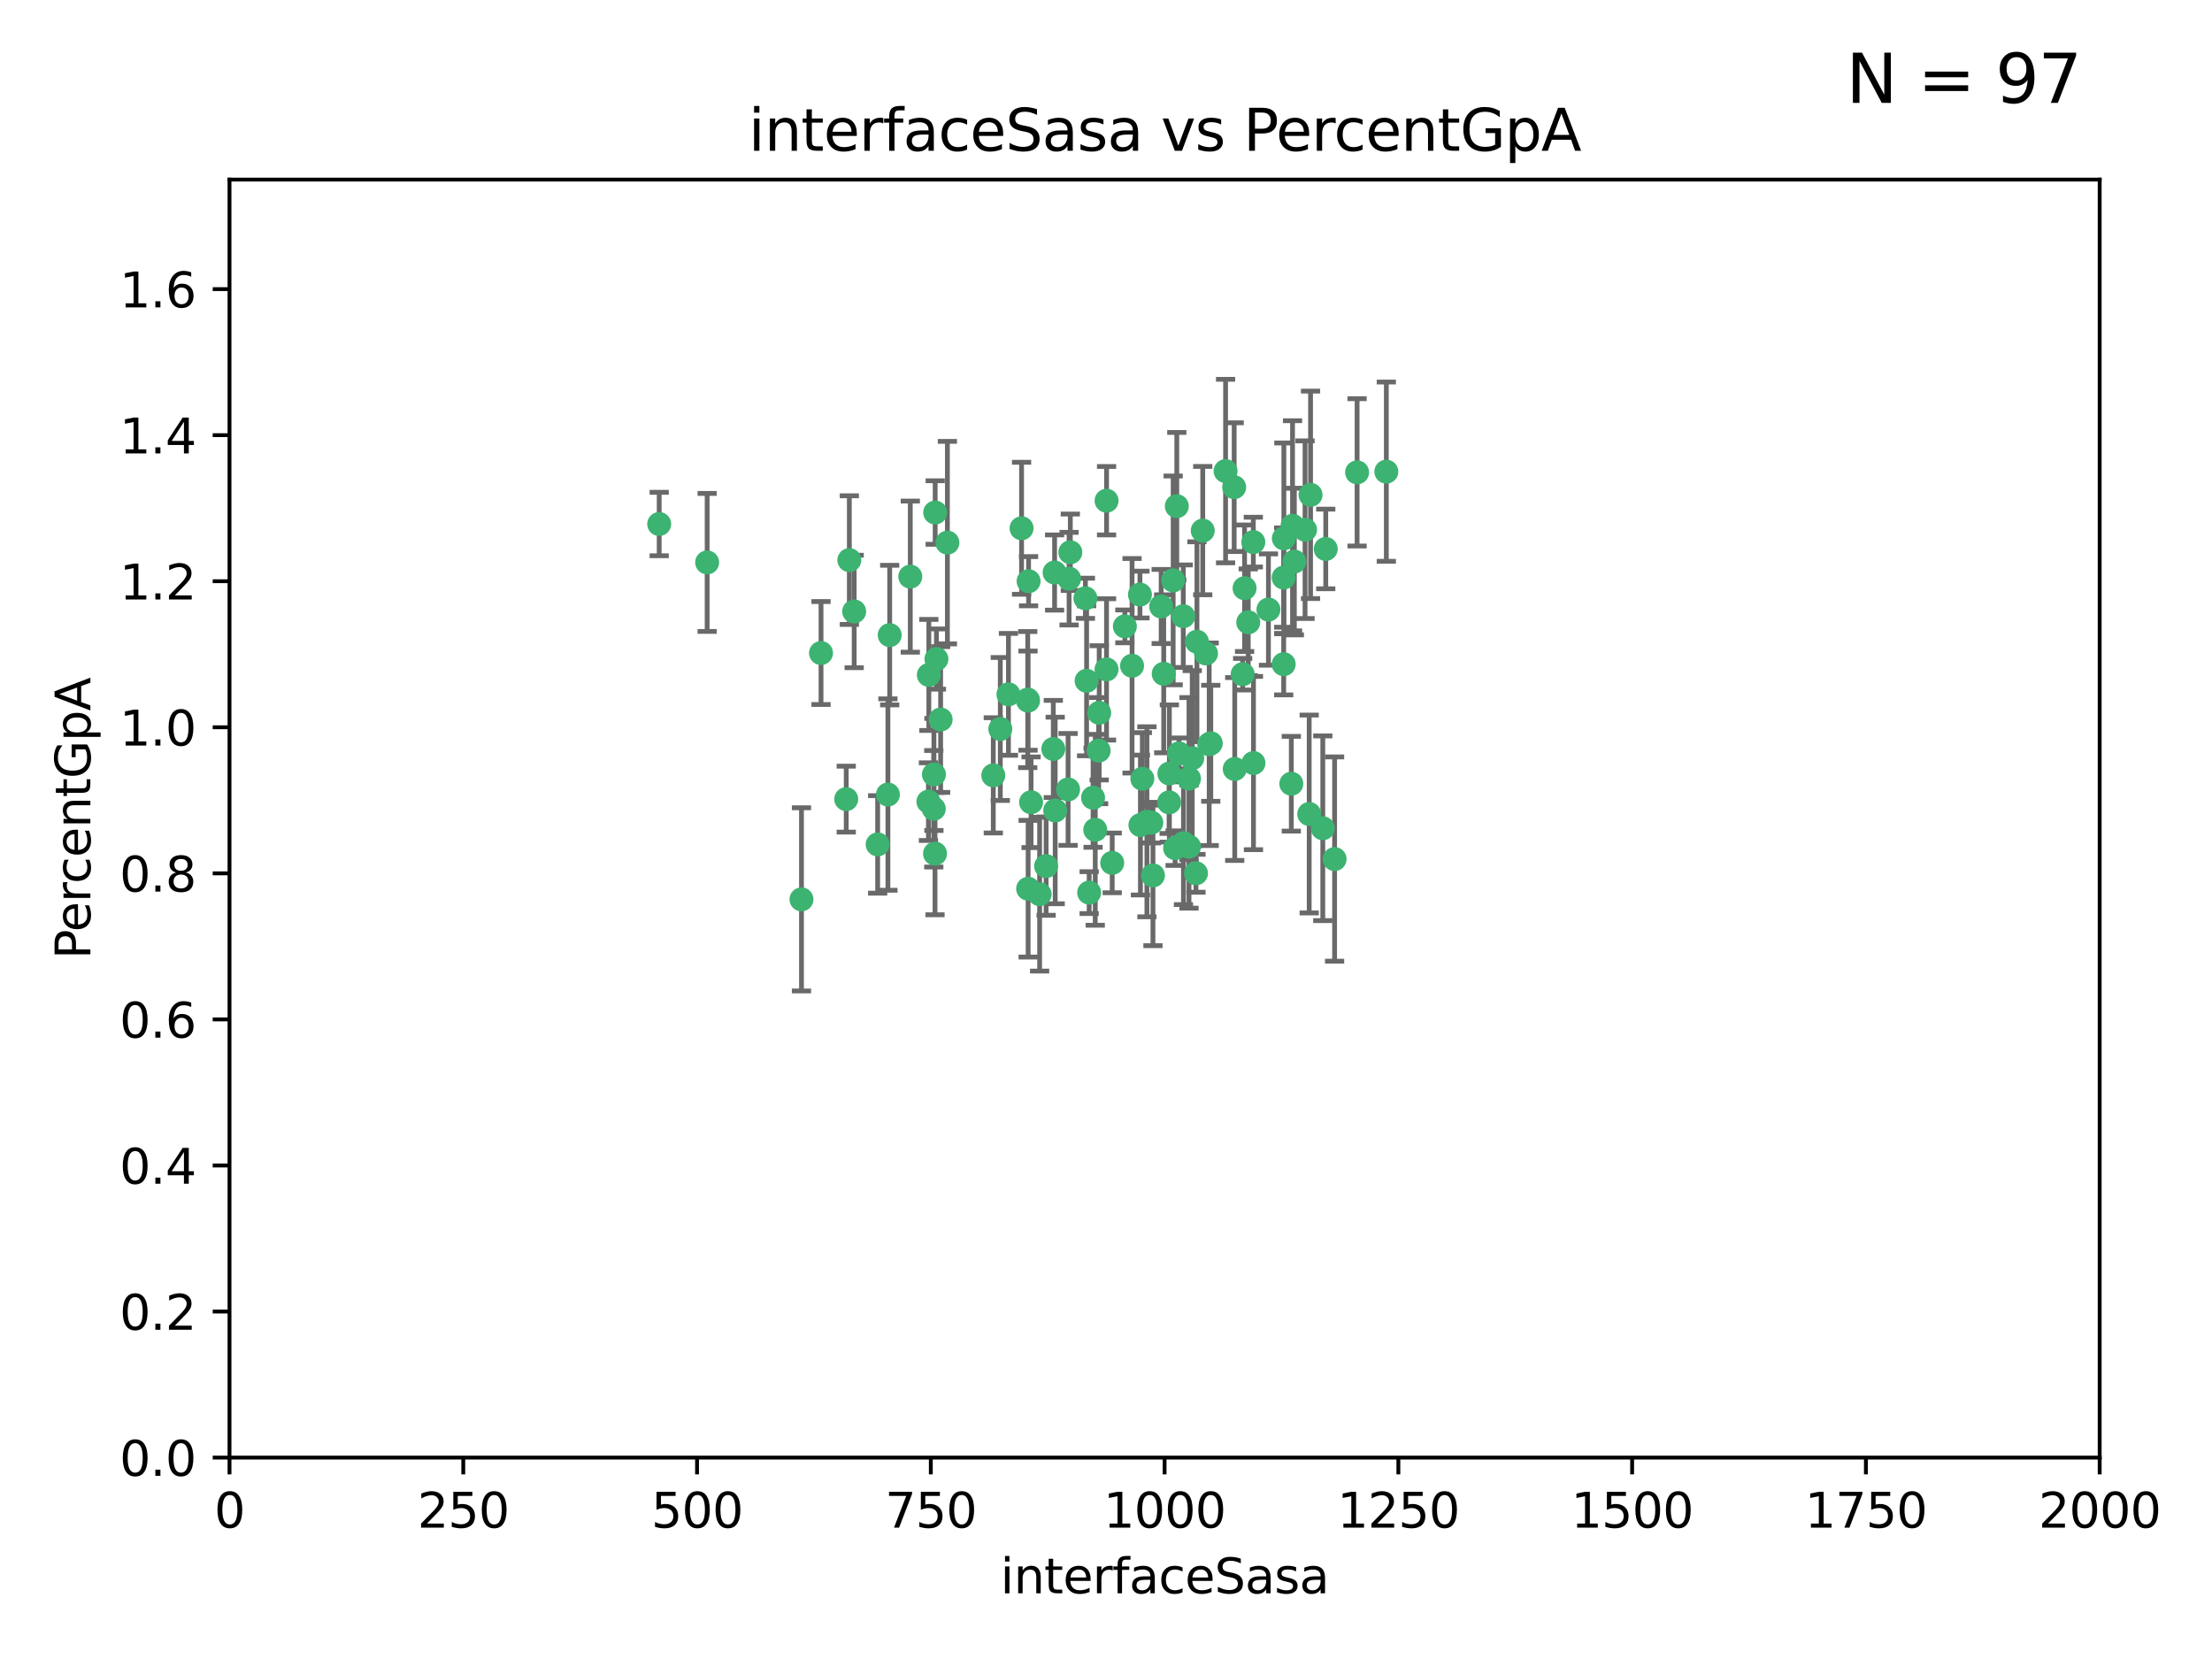 <?xml version="1.0" encoding="utf-8" standalone="no"?>
<!DOCTYPE svg PUBLIC "-//W3C//DTD SVG 1.1//EN"
  "http://www.w3.org/Graphics/SVG/1.1/DTD/svg11.dtd">
<svg xmlns:xlink="http://www.w3.org/1999/xlink" width="460.8pt" height="345.6pt" viewBox="0 0 460.8 345.6" xmlns="http://www.w3.org/2000/svg" version="1.1">
 <defs>
  <style type="text/css">*{stroke-linejoin: round; stroke-linecap: butt}</style>
 </defs>
 <g id="figure_1">
  <g id="patch_1">
   <path d="M 0 345.6 
L 460.8 345.6 
L 460.8 0 
L 0 0 
z
" style="fill: #ffffff"/>
  </g>
  <g id="axes_1">
   <g id="patch_2">
    <path d="M 47.81 303.64 
L 437.4 303.64 
L 437.4 37.411 
L 47.81 37.411 
z
" style="fill: #ffffff"/>
   </g>
   <g id="PathCollection_1">
    <defs>
     <path id="m6584dc1ee5" d="M 0 1.118 
C 0.297 1.118 0.581 1 0.791 0.791 
C 1 0.581 1.118 0.297 1.118 0 
C 1.118 -0.297 1 -0.581 0.791 -0.791 
C 0.581 -1 0.297 -1.118 0 -1.118 
C -0.297 -1.118 -0.581 -1 -0.791 -0.791 
C -1 -0.581 -1.118 -0.297 -1.118 0 
C -1.118 0.297 -1 0.581 -0.791 0.791 
C -0.581 1 -0.297 1.118 0 1.118 
z
" style="stroke: #3cb371"/>
    </defs>
    <g clip-path="url(#pdc65bd98fc)">
     <use xlink:href="#m6584dc1ee5" x="269.639" y="116.982" style="fill: #3cb371; stroke: #3cb371"/>
     <use xlink:href="#m6584dc1ee5" x="261.12" y="158.957" style="fill: #3cb371; stroke: #3cb371"/>
     <use xlink:href="#m6584dc1ee5" x="257.1" y="101.486" style="fill: #3cb371; stroke: #3cb371"/>
     <use xlink:href="#m6584dc1ee5" x="282.707" y="98.401" style="fill: #3cb371; stroke: #3cb371"/>
     <use xlink:href="#m6584dc1ee5" x="249.345" y="133.683" style="fill: #3cb371; stroke: #3cb371"/>
     <use xlink:href="#m6584dc1ee5" x="273.011" y="103.085" style="fill: #3cb371; stroke: #3cb371"/>
     <use xlink:href="#m6584dc1ee5" x="237.967" y="162.225" style="fill: #3cb371; stroke: #3cb371"/>
     <use xlink:href="#m6584dc1ee5" x="247.689" y="176.362" style="fill: #3cb371; stroke: #3cb371"/>
     <use xlink:href="#m6584dc1ee5" x="288.797" y="98.254" style="fill: #3cb371; stroke: #3cb371"/>
     <use xlink:href="#m6584dc1ee5" x="267.416" y="138.364" style="fill: #3cb371; stroke: #3cb371"/>
     <use xlink:href="#m6584dc1ee5" x="231.693" y="179.756" style="fill: #3cb371; stroke: #3cb371"/>
     <use xlink:href="#m6584dc1ee5" x="267.453" y="112.153" style="fill: #3cb371; stroke: #3cb371"/>
     <use xlink:href="#m6584dc1ee5" x="250.553" y="110.535" style="fill: #3cb371; stroke: #3cb371"/>
     <use xlink:href="#m6584dc1ee5" x="255.31" y="98.134" style="fill: #3cb371; stroke: #3cb371"/>
     <use xlink:href="#m6584dc1ee5" x="228.161" y="172.86" style="fill: #3cb371; stroke: #3cb371"/>
     <use xlink:href="#m6584dc1ee5" x="267.412" y="120.32" style="fill: #3cb371; stroke: #3cb371"/>
     <use xlink:href="#m6584dc1ee5" x="269.257" y="109.533" style="fill: #3cb371; stroke: #3cb371"/>
     <use xlink:href="#m6584dc1ee5" x="245.597" y="156.953" style="fill: #3cb371; stroke: #3cb371"/>
     <use xlink:href="#m6584dc1ee5" x="246.497" y="128.365" style="fill: #3cb371; stroke: #3cb371"/>
     <use xlink:href="#m6584dc1ee5" x="252.23" y="154.842" style="fill: #3cb371; stroke: #3cb371"/>
     <use xlink:href="#m6584dc1ee5" x="237.472" y="123.862" style="fill: #3cb371; stroke: #3cb371"/>
     <use xlink:href="#m6584dc1ee5" x="243.552" y="167.147" style="fill: #3cb371; stroke: #3cb371"/>
     <use xlink:href="#m6584dc1ee5" x="235.828" y="138.691" style="fill: #3cb371; stroke: #3cb371"/>
     <use xlink:href="#m6584dc1ee5" x="234.33" y="130.482" style="fill: #3cb371; stroke: #3cb371"/>
     <use xlink:href="#m6584dc1ee5" x="222.709" y="120.545" style="fill: #3cb371; stroke: #3cb371"/>
     <use xlink:href="#m6584dc1ee5" x="246.538" y="175.655" style="fill: #3cb371; stroke: #3cb371"/>
     <use xlink:href="#m6584dc1ee5" x="259.268" y="122.537" style="fill: #3cb371; stroke: #3cb371"/>
     <use xlink:href="#m6584dc1ee5" x="242.424" y="140.362" style="fill: #3cb371; stroke: #3cb371"/>
     <use xlink:href="#m6584dc1ee5" x="260.033" y="129.636" style="fill: #3cb371; stroke: #3cb371"/>
     <use xlink:href="#m6584dc1ee5" x="264.239" y="126.98" style="fill: #3cb371; stroke: #3cb371"/>
     <use xlink:href="#m6584dc1ee5" x="210.078" y="144.645" style="fill: #3cb371; stroke: #3cb371"/>
     <use xlink:href="#m6584dc1ee5" x="249.144" y="181.92" style="fill: #3cb371; stroke: #3cb371"/>
     <use xlink:href="#m6584dc1ee5" x="244.796" y="176.679" style="fill: #3cb371; stroke: #3cb371"/>
     <use xlink:href="#m6584dc1ee5" x="251.234" y="136.134" style="fill: #3cb371; stroke: #3cb371"/>
     <use xlink:href="#m6584dc1ee5" x="214.272" y="121.078" style="fill: #3cb371; stroke: #3cb371"/>
     <use xlink:href="#m6584dc1ee5" x="244.391" y="120.907" style="fill: #3cb371; stroke: #3cb371"/>
     <use xlink:href="#m6584dc1ee5" x="226.11" y="124.634" style="fill: #3cb371; stroke: #3cb371"/>
     <use xlink:href="#m6584dc1ee5" x="271.865" y="110.346" style="fill: #3cb371; stroke: #3cb371"/>
     <use xlink:href="#m6584dc1ee5" x="239.835" y="171.371" style="fill: #3cb371; stroke: #3cb371"/>
     <use xlink:href="#m6584dc1ee5" x="269.004" y="163.264" style="fill: #3cb371; stroke: #3cb371"/>
     <use xlink:href="#m6584dc1ee5" x="245.149" y="105.447" style="fill: #3cb371; stroke: #3cb371"/>
     <use xlink:href="#m6584dc1ee5" x="240.182" y="182.363" style="fill: #3cb371; stroke: #3cb371"/>
     <use xlink:href="#m6584dc1ee5" x="251.897" y="155.043" style="fill: #3cb371; stroke: #3cb371"/>
     <use xlink:href="#m6584dc1ee5" x="276.178" y="114.357" style="fill: #3cb371; stroke: #3cb371"/>
     <use xlink:href="#m6584dc1ee5" x="261.089" y="112.931" style="fill: #3cb371; stroke: #3cb371"/>
     <use xlink:href="#m6584dc1ee5" x="243.6" y="161.137" style="fill: #3cb371; stroke: #3cb371"/>
     <use xlink:href="#m6584dc1ee5" x="275.562" y="172.543" style="fill: #3cb371; stroke: #3cb371"/>
     <use xlink:href="#m6584dc1ee5" x="258.868" y="140.449" style="fill: #3cb371; stroke: #3cb371"/>
     <use xlink:href="#m6584dc1ee5" x="194.781" y="177.824" style="fill: #3cb371; stroke: #3cb371"/>
     <use xlink:href="#m6584dc1ee5" x="230.508" y="139.448" style="fill: #3cb371; stroke: #3cb371"/>
     <use xlink:href="#m6584dc1ee5" x="166.962" y="187.353" style="fill: #3cb371; stroke: #3cb371"/>
     <use xlink:href="#m6584dc1ee5" x="248.365" y="157.95" style="fill: #3cb371; stroke: #3cb371"/>
     <use xlink:href="#m6584dc1ee5" x="226.893" y="185.947" style="fill: #3cb371; stroke: #3cb371"/>
     <use xlink:href="#m6584dc1ee5" x="222.502" y="164.453" style="fill: #3cb371; stroke: #3cb371"/>
     <use xlink:href="#m6584dc1ee5" x="241.894" y="126.344" style="fill: #3cb371; stroke: #3cb371"/>
     <use xlink:href="#m6584dc1ee5" x="214.155" y="145.956" style="fill: #3cb371; stroke: #3cb371"/>
     <use xlink:href="#m6584dc1ee5" x="230.518" y="104.304" style="fill: #3cb371; stroke: #3cb371"/>
     <use xlink:href="#m6584dc1ee5" x="247.691" y="162.195" style="fill: #3cb371; stroke: #3cb371"/>
     <use xlink:href="#m6584dc1ee5" x="206.921" y="161.521" style="fill: #3cb371; stroke: #3cb371"/>
     <use xlink:href="#m6584dc1ee5" x="222.968" y="115.048" style="fill: #3cb371; stroke: #3cb371"/>
     <use xlink:href="#m6584dc1ee5" x="237.571" y="171.872" style="fill: #3cb371; stroke: #3cb371"/>
     <use xlink:href="#m6584dc1ee5" x="219.816" y="168.836" style="fill: #3cb371; stroke: #3cb371"/>
     <use xlink:href="#m6584dc1ee5" x="184.969" y="165.521" style="fill: #3cb371; stroke: #3cb371"/>
     <use xlink:href="#m6584dc1ee5" x="214.095" y="145.734" style="fill: #3cb371; stroke: #3cb371"/>
     <use xlink:href="#m6584dc1ee5" x="228.983" y="148.498" style="fill: #3cb371; stroke: #3cb371"/>
     <use xlink:href="#m6584dc1ee5" x="212.811" y="110.049" style="fill: #3cb371; stroke: #3cb371"/>
     <use xlink:href="#m6584dc1ee5" x="228.868" y="156.367" style="fill: #3cb371; stroke: #3cb371"/>
     <use xlink:href="#m6584dc1ee5" x="238.923" y="171.192" style="fill: #3cb371; stroke: #3cb371"/>
     <use xlink:href="#m6584dc1ee5" x="177.939" y="127.378" style="fill: #3cb371; stroke: #3cb371"/>
     <use xlink:href="#m6584dc1ee5" x="194.555" y="161.332" style="fill: #3cb371; stroke: #3cb371"/>
     <use xlink:href="#m6584dc1ee5" x="193.495" y="140.602" style="fill: #3cb371; stroke: #3cb371"/>
     <use xlink:href="#m6584dc1ee5" x="214.79" y="167.123" style="fill: #3cb371; stroke: #3cb371"/>
     <use xlink:href="#m6584dc1ee5" x="195.95" y="149.887" style="fill: #3cb371; stroke: #3cb371"/>
     <use xlink:href="#m6584dc1ee5" x="185.339" y="132.304" style="fill: #3cb371; stroke: #3cb371"/>
     <use xlink:href="#m6584dc1ee5" x="195.075" y="137.29" style="fill: #3cb371; stroke: #3cb371"/>
     <use xlink:href="#m6584dc1ee5" x="182.832" y="175.905" style="fill: #3cb371; stroke: #3cb371"/>
     <use xlink:href="#m6584dc1ee5" x="216.573" y="186.273" style="fill: #3cb371; stroke: #3cb371"/>
     <use xlink:href="#m6584dc1ee5" x="189.631" y="120.12" style="fill: #3cb371; stroke: #3cb371"/>
     <use xlink:href="#m6584dc1ee5" x="217.928" y="180.429" style="fill: #3cb371; stroke: #3cb371"/>
     <use xlink:href="#m6584dc1ee5" x="176.932" y="116.68" style="fill: #3cb371; stroke: #3cb371"/>
     <use xlink:href="#m6584dc1ee5" x="208.381" y="151.858" style="fill: #3cb371; stroke: #3cb371"/>
     <use xlink:href="#m6584dc1ee5" x="272.732" y="169.57" style="fill: #3cb371; stroke: #3cb371"/>
     <use xlink:href="#m6584dc1ee5" x="171.033" y="136.038" style="fill: #3cb371; stroke: #3cb371"/>
     <use xlink:href="#m6584dc1ee5" x="219.691" y="119.268" style="fill: #3cb371; stroke: #3cb371"/>
     <use xlink:href="#m6584dc1ee5" x="278.019" y="178.957" style="fill: #3cb371; stroke: #3cb371"/>
     <use xlink:href="#m6584dc1ee5" x="257.217" y="160.199" style="fill: #3cb371; stroke: #3cb371"/>
     <use xlink:href="#m6584dc1ee5" x="194.524" y="168.483" style="fill: #3cb371; stroke: #3cb371"/>
     <use xlink:href="#m6584dc1ee5" x="227.707" y="166.179" style="fill: #3cb371; stroke: #3cb371"/>
     <use xlink:href="#m6584dc1ee5" x="176.285" y="166.473" style="fill: #3cb371; stroke: #3cb371"/>
     <use xlink:href="#m6584dc1ee5" x="194.816" y="106.768" style="fill: #3cb371; stroke: #3cb371"/>
     <use xlink:href="#m6584dc1ee5" x="226.359" y="141.821" style="fill: #3cb371; stroke: #3cb371"/>
     <use xlink:href="#m6584dc1ee5" x="214.179" y="185.138" style="fill: #3cb371; stroke: #3cb371"/>
     <use xlink:href="#m6584dc1ee5" x="193.41" y="166.993" style="fill: #3cb371; stroke: #3cb371"/>
     <use xlink:href="#m6584dc1ee5" x="197.36" y="113.042" style="fill: #3cb371; stroke: #3cb371"/>
     <use xlink:href="#m6584dc1ee5" x="137.322" y="109.163" style="fill: #3cb371; stroke: #3cb371"/>
     <use xlink:href="#m6584dc1ee5" x="219.424" y="156.022" style="fill: #3cb371; stroke: #3cb371"/>
     <use xlink:href="#m6584dc1ee5" x="147.311" y="117.163" style="fill: #3cb371; stroke: #3cb371"/>
    </g>
   </g>
   <g id="matplotlib.axis_1">
    <g id="xtick_1">
     <g id="line2d_1">
      <defs>
       <path id="m689d755c12" d="M 0 0 
L 0 3.5 
" style="stroke: #000000; stroke-width: 0.8"/>
      </defs>
      <g>
       <use xlink:href="#m689d755c12" x="47.81" y="303.64" style="stroke: #000000; stroke-width: 0.8"/>
      </g>
     </g>
     <g id="text_1">
      <!-- 0 -->
      <g transform="translate(44.629 318.238)scale(0.1 -0.1)">
       <defs>
        <path id="DejaVuSans-30" d="M 2034 4250 
Q 1547 4250 1301 3770 
Q 1056 3291 1056 2328 
Q 1056 1369 1301 889 
Q 1547 409 2034 409 
Q 2525 409 2770 889 
Q 3016 1369 3016 2328 
Q 3016 3291 2770 3770 
Q 2525 4250 2034 4250 
z
M 2034 4750 
Q 2819 4750 3233 4129 
Q 3647 3509 3647 2328 
Q 3647 1150 3233 529 
Q 2819 -91 2034 -91 
Q 1250 -91 836 529 
Q 422 1150 422 2328 
Q 422 3509 836 4129 
Q 1250 4750 2034 4750 
z
" transform="scale(0.016)"/>
       </defs>
       <use xlink:href="#DejaVuSans-30"/>
      </g>
     </g>
    </g>
    <g id="xtick_2">
     <g id="line2d_2">
      <g>
       <use xlink:href="#m689d755c12" x="96.509" y="303.64" style="stroke: #000000; stroke-width: 0.8"/>
      </g>
     </g>
     <g id="text_2">
      <!-- 250 -->
      <g transform="translate(86.965 318.238)scale(0.1 -0.1)">
       <defs>
        <path id="DejaVuSans-32" d="M 1228 531 
L 3431 531 
L 3431 0 
L 469 0 
L 469 531 
Q 828 903 1448 1529 
Q 2069 2156 2228 2338 
Q 2531 2678 2651 2914 
Q 2772 3150 2772 3378 
Q 2772 3750 2511 3984 
Q 2250 4219 1831 4219 
Q 1534 4219 1204 4116 
Q 875 4013 500 3803 
L 500 4441 
Q 881 4594 1212 4672 
Q 1544 4750 1819 4750 
Q 2544 4750 2975 4387 
Q 3406 4025 3406 3419 
Q 3406 3131 3298 2873 
Q 3191 2616 2906 2266 
Q 2828 2175 2409 1742 
Q 1991 1309 1228 531 
z
" transform="scale(0.016)"/>
        <path id="DejaVuSans-35" d="M 691 4666 
L 3169 4666 
L 3169 4134 
L 1269 4134 
L 1269 2991 
Q 1406 3038 1543 3061 
Q 1681 3084 1819 3084 
Q 2600 3084 3056 2656 
Q 3513 2228 3513 1497 
Q 3513 744 3044 326 
Q 2575 -91 1722 -91 
Q 1428 -91 1123 -41 
Q 819 9 494 109 
L 494 744 
Q 775 591 1075 516 
Q 1375 441 1709 441 
Q 2250 441 2565 725 
Q 2881 1009 2881 1497 
Q 2881 1984 2565 2268 
Q 2250 2553 1709 2553 
Q 1456 2553 1204 2497 
Q 953 2441 691 2322 
L 691 4666 
z
" transform="scale(0.016)"/>
       </defs>
       <use xlink:href="#DejaVuSans-32"/>
       <use xlink:href="#DejaVuSans-35" x="63.623"/>
       <use xlink:href="#DejaVuSans-30" x="127.246"/>
      </g>
     </g>
    </g>
    <g id="xtick_3">
     <g id="line2d_3">
      <g>
       <use xlink:href="#m689d755c12" x="145.208" y="303.64" style="stroke: #000000; stroke-width: 0.8"/>
      </g>
     </g>
     <g id="text_3">
      <!-- 500 -->
      <g transform="translate(135.664 318.238)scale(0.1 -0.1)">
       <use xlink:href="#DejaVuSans-35"/>
       <use xlink:href="#DejaVuSans-30" x="63.623"/>
       <use xlink:href="#DejaVuSans-30" x="127.246"/>
      </g>
     </g>
    </g>
    <g id="xtick_4">
     <g id="line2d_4">
      <g>
       <use xlink:href="#m689d755c12" x="193.906" y="303.64" style="stroke: #000000; stroke-width: 0.8"/>
      </g>
     </g>
     <g id="text_4">
      <!-- 750 -->
      <g transform="translate(184.363 318.238)scale(0.1 -0.1)">
       <defs>
        <path id="DejaVuSans-37" d="M 525 4666 
L 3525 4666 
L 3525 4397 
L 1831 0 
L 1172 0 
L 2766 4134 
L 525 4134 
L 525 4666 
z
" transform="scale(0.016)"/>
       </defs>
       <use xlink:href="#DejaVuSans-37"/>
       <use xlink:href="#DejaVuSans-35" x="63.623"/>
       <use xlink:href="#DejaVuSans-30" x="127.246"/>
      </g>
     </g>
    </g>
    <g id="xtick_5">
     <g id="line2d_5">
      <g>
       <use xlink:href="#m689d755c12" x="242.605" y="303.64" style="stroke: #000000; stroke-width: 0.8"/>
      </g>
     </g>
     <g id="text_5">
      <!-- 1000 -->
      <g transform="translate(229.88 318.238)scale(0.1 -0.1)">
       <defs>
        <path id="DejaVuSans-31" d="M 794 531 
L 1825 531 
L 1825 4091 
L 703 3866 
L 703 4441 
L 1819 4666 
L 2450 4666 
L 2450 531 
L 3481 531 
L 3481 0 
L 794 0 
L 794 531 
z
" transform="scale(0.016)"/>
       </defs>
       <use xlink:href="#DejaVuSans-31"/>
       <use xlink:href="#DejaVuSans-30" x="63.623"/>
       <use xlink:href="#DejaVuSans-30" x="127.246"/>
       <use xlink:href="#DejaVuSans-30" x="190.869"/>
      </g>
     </g>
    </g>
    <g id="xtick_6">
     <g id="line2d_6">
      <g>
       <use xlink:href="#m689d755c12" x="291.304" y="303.64" style="stroke: #000000; stroke-width: 0.8"/>
      </g>
     </g>
     <g id="text_6">
      <!-- 1250 -->
      <g transform="translate(278.579 318.238)scale(0.1 -0.1)">
       <use xlink:href="#DejaVuSans-31"/>
       <use xlink:href="#DejaVuSans-32" x="63.623"/>
       <use xlink:href="#DejaVuSans-35" x="127.246"/>
       <use xlink:href="#DejaVuSans-30" x="190.869"/>
      </g>
     </g>
    </g>
    <g id="xtick_7">
     <g id="line2d_7">
      <g>
       <use xlink:href="#m689d755c12" x="340.002" y="303.64" style="stroke: #000000; stroke-width: 0.8"/>
      </g>
     </g>
     <g id="text_7">
      <!-- 1500 -->
      <g transform="translate(327.277 318.238)scale(0.1 -0.1)">
       <use xlink:href="#DejaVuSans-31"/>
       <use xlink:href="#DejaVuSans-35" x="63.623"/>
       <use xlink:href="#DejaVuSans-30" x="127.246"/>
       <use xlink:href="#DejaVuSans-30" x="190.869"/>
      </g>
     </g>
    </g>
    <g id="xtick_8">
     <g id="line2d_8">
      <g>
       <use xlink:href="#m689d755c12" x="388.701" y="303.64" style="stroke: #000000; stroke-width: 0.8"/>
      </g>
     </g>
     <g id="text_8">
      <!-- 1750 -->
      <g transform="translate(375.976 318.238)scale(0.1 -0.1)">
       <use xlink:href="#DejaVuSans-31"/>
       <use xlink:href="#DejaVuSans-37" x="63.623"/>
       <use xlink:href="#DejaVuSans-35" x="127.246"/>
       <use xlink:href="#DejaVuSans-30" x="190.869"/>
      </g>
     </g>
    </g>
    <g id="xtick_9">
     <g id="line2d_9">
      <g>
       <use xlink:href="#m689d755c12" x="437.4" y="303.64" style="stroke: #000000; stroke-width: 0.8"/>
      </g>
     </g>
     <g id="text_9">
      <!-- 2000 -->
      <g transform="translate(424.675 318.238)scale(0.1 -0.1)">
       <use xlink:href="#DejaVuSans-32"/>
       <use xlink:href="#DejaVuSans-30" x="63.623"/>
       <use xlink:href="#DejaVuSans-30" x="127.246"/>
       <use xlink:href="#DejaVuSans-30" x="190.869"/>
      </g>
     </g>
    </g>
    <g id="text_10">
     <!-- interfaceSasa -->
     <g transform="translate(208.398 331.917)scale(0.1 -0.1)">
      <defs>
       <path id="DejaVuSans-69" d="M 603 3500 
L 1178 3500 
L 1178 0 
L 603 0 
L 603 3500 
z
M 603 4863 
L 1178 4863 
L 1178 4134 
L 603 4134 
L 603 4863 
z
" transform="scale(0.016)"/>
       <path id="DejaVuSans-6e" d="M 3513 2113 
L 3513 0 
L 2938 0 
L 2938 2094 
Q 2938 2591 2744 2837 
Q 2550 3084 2163 3084 
Q 1697 3084 1428 2787 
Q 1159 2491 1159 1978 
L 1159 0 
L 581 0 
L 581 3500 
L 1159 3500 
L 1159 2956 
Q 1366 3272 1645 3428 
Q 1925 3584 2291 3584 
Q 2894 3584 3203 3211 
Q 3513 2838 3513 2113 
z
" transform="scale(0.016)"/>
       <path id="DejaVuSans-74" d="M 1172 4494 
L 1172 3500 
L 2356 3500 
L 2356 3053 
L 1172 3053 
L 1172 1153 
Q 1172 725 1289 603 
Q 1406 481 1766 481 
L 2356 481 
L 2356 0 
L 1766 0 
Q 1100 0 847 248 
Q 594 497 594 1153 
L 594 3053 
L 172 3053 
L 172 3500 
L 594 3500 
L 594 4494 
L 1172 4494 
z
" transform="scale(0.016)"/>
       <path id="DejaVuSans-65" d="M 3597 1894 
L 3597 1613 
L 953 1613 
Q 991 1019 1311 708 
Q 1631 397 2203 397 
Q 2534 397 2845 478 
Q 3156 559 3463 722 
L 3463 178 
Q 3153 47 2828 -22 
Q 2503 -91 2169 -91 
Q 1331 -91 842 396 
Q 353 884 353 1716 
Q 353 2575 817 3079 
Q 1281 3584 2069 3584 
Q 2775 3584 3186 3129 
Q 3597 2675 3597 1894 
z
M 3022 2063 
Q 3016 2534 2758 2815 
Q 2500 3097 2075 3097 
Q 1594 3097 1305 2825 
Q 1016 2553 972 2059 
L 3022 2063 
z
" transform="scale(0.016)"/>
       <path id="DejaVuSans-72" d="M 2631 2963 
Q 2534 3019 2420 3045 
Q 2306 3072 2169 3072 
Q 1681 3072 1420 2755 
Q 1159 2438 1159 1844 
L 1159 0 
L 581 0 
L 581 3500 
L 1159 3500 
L 1159 2956 
Q 1341 3275 1631 3429 
Q 1922 3584 2338 3584 
Q 2397 3584 2469 3576 
Q 2541 3569 2628 3553 
L 2631 2963 
z
" transform="scale(0.016)"/>
       <path id="DejaVuSans-66" d="M 2375 4863 
L 2375 4384 
L 1825 4384 
Q 1516 4384 1395 4259 
Q 1275 4134 1275 3809 
L 1275 3500 
L 2222 3500 
L 2222 3053 
L 1275 3053 
L 1275 0 
L 697 0 
L 697 3053 
L 147 3053 
L 147 3500 
L 697 3500 
L 697 3744 
Q 697 4328 969 4595 
Q 1241 4863 1831 4863 
L 2375 4863 
z
" transform="scale(0.016)"/>
       <path id="DejaVuSans-61" d="M 2194 1759 
Q 1497 1759 1228 1600 
Q 959 1441 959 1056 
Q 959 750 1161 570 
Q 1363 391 1709 391 
Q 2188 391 2477 730 
Q 2766 1069 2766 1631 
L 2766 1759 
L 2194 1759 
z
M 3341 1997 
L 3341 0 
L 2766 0 
L 2766 531 
Q 2569 213 2275 61 
Q 1981 -91 1556 -91 
Q 1019 -91 701 211 
Q 384 513 384 1019 
Q 384 1609 779 1909 
Q 1175 2209 1959 2209 
L 2766 2209 
L 2766 2266 
Q 2766 2663 2505 2880 
Q 2244 3097 1772 3097 
Q 1472 3097 1187 3025 
Q 903 2953 641 2809 
L 641 3341 
Q 956 3463 1253 3523 
Q 1550 3584 1831 3584 
Q 2591 3584 2966 3190 
Q 3341 2797 3341 1997 
z
" transform="scale(0.016)"/>
       <path id="DejaVuSans-63" d="M 3122 3366 
L 3122 2828 
Q 2878 2963 2633 3030 
Q 2388 3097 2138 3097 
Q 1578 3097 1268 2742 
Q 959 2388 959 1747 
Q 959 1106 1268 751 
Q 1578 397 2138 397 
Q 2388 397 2633 464 
Q 2878 531 3122 666 
L 3122 134 
Q 2881 22 2623 -34 
Q 2366 -91 2075 -91 
Q 1284 -91 818 406 
Q 353 903 353 1747 
Q 353 2603 823 3093 
Q 1294 3584 2113 3584 
Q 2378 3584 2631 3529 
Q 2884 3475 3122 3366 
z
" transform="scale(0.016)"/>
       <path id="DejaVuSans-53" d="M 3425 4513 
L 3425 3897 
Q 3066 4069 2747 4153 
Q 2428 4238 2131 4238 
Q 1616 4238 1336 4038 
Q 1056 3838 1056 3469 
Q 1056 3159 1242 3001 
Q 1428 2844 1947 2747 
L 2328 2669 
Q 3034 2534 3370 2195 
Q 3706 1856 3706 1288 
Q 3706 609 3251 259 
Q 2797 -91 1919 -91 
Q 1588 -91 1214 -16 
Q 841 59 441 206 
L 441 856 
Q 825 641 1194 531 
Q 1563 422 1919 422 
Q 2459 422 2753 634 
Q 3047 847 3047 1241 
Q 3047 1584 2836 1778 
Q 2625 1972 2144 2069 
L 1759 2144 
Q 1053 2284 737 2584 
Q 422 2884 422 3419 
Q 422 4038 858 4394 
Q 1294 4750 2059 4750 
Q 2388 4750 2728 4690 
Q 3069 4631 3425 4513 
z
" transform="scale(0.016)"/>
       <path id="DejaVuSans-73" d="M 2834 3397 
L 2834 2853 
Q 2591 2978 2328 3040 
Q 2066 3103 1784 3103 
Q 1356 3103 1142 2972 
Q 928 2841 928 2578 
Q 928 2378 1081 2264 
Q 1234 2150 1697 2047 
L 1894 2003 
Q 2506 1872 2764 1633 
Q 3022 1394 3022 966 
Q 3022 478 2636 193 
Q 2250 -91 1575 -91 
Q 1294 -91 989 -36 
Q 684 19 347 128 
L 347 722 
Q 666 556 975 473 
Q 1284 391 1588 391 
Q 1994 391 2212 530 
Q 2431 669 2431 922 
Q 2431 1156 2273 1281 
Q 2116 1406 1581 1522 
L 1381 1569 
Q 847 1681 609 1914 
Q 372 2147 372 2553 
Q 372 3047 722 3315 
Q 1072 3584 1716 3584 
Q 2034 3584 2315 3537 
Q 2597 3491 2834 3397 
z
" transform="scale(0.016)"/>
      </defs>
      <use xlink:href="#DejaVuSans-69"/>
      <use xlink:href="#DejaVuSans-6e" x="27.783"/>
      <use xlink:href="#DejaVuSans-74" x="91.162"/>
      <use xlink:href="#DejaVuSans-65" x="130.371"/>
      <use xlink:href="#DejaVuSans-72" x="191.895"/>
      <use xlink:href="#DejaVuSans-66" x="233.008"/>
      <use xlink:href="#DejaVuSans-61" x="268.213"/>
      <use xlink:href="#DejaVuSans-63" x="329.492"/>
      <use xlink:href="#DejaVuSans-65" x="384.473"/>
      <use xlink:href="#DejaVuSans-53" x="445.996"/>
      <use xlink:href="#DejaVuSans-61" x="509.473"/>
      <use xlink:href="#DejaVuSans-73" x="570.752"/>
      <use xlink:href="#DejaVuSans-61" x="622.852"/>
     </g>
    </g>
   </g>
   <g id="matplotlib.axis_2">
    <g id="ytick_1">
     <g id="line2d_10">
      <defs>
       <path id="m1b111db4d3" d="M 0 0 
L -3.5 0 
" style="stroke: #000000; stroke-width: 0.8"/>
      </defs>
      <g>
       <use xlink:href="#m1b111db4d3" x="47.81" y="303.64" style="stroke: #000000; stroke-width: 0.8"/>
      </g>
     </g>
     <g id="text_11">
      <!-- 0.0 -->
      <g transform="translate(24.907 307.439)scale(0.1 -0.1)">
       <defs>
        <path id="DejaVuSans-2e" d="M 684 794 
L 1344 794 
L 1344 0 
L 684 0 
L 684 794 
z
" transform="scale(0.016)"/>
       </defs>
       <use xlink:href="#DejaVuSans-30"/>
       <use xlink:href="#DejaVuSans-2e" x="63.623"/>
       <use xlink:href="#DejaVuSans-30" x="95.41"/>
      </g>
     </g>
    </g>
    <g id="ytick_2">
     <g id="line2d_11">
      <g>
       <use xlink:href="#m1b111db4d3" x="47.81" y="273.214" style="stroke: #000000; stroke-width: 0.8"/>
      </g>
     </g>
     <g id="text_12">
      <!-- 0.2 -->
      <g transform="translate(24.907 277.013)scale(0.1 -0.1)">
       <use xlink:href="#DejaVuSans-30"/>
       <use xlink:href="#DejaVuSans-2e" x="63.623"/>
       <use xlink:href="#DejaVuSans-32" x="95.41"/>
      </g>
     </g>
    </g>
    <g id="ytick_3">
     <g id="line2d_12">
      <g>
       <use xlink:href="#m1b111db4d3" x="47.81" y="242.788" style="stroke: #000000; stroke-width: 0.8"/>
      </g>
     </g>
     <g id="text_13">
      <!-- 0.4 -->
      <g transform="translate(24.907 246.587)scale(0.1 -0.1)">
       <defs>
        <path id="DejaVuSans-34" d="M 2419 4116 
L 825 1625 
L 2419 1625 
L 2419 4116 
z
M 2253 4666 
L 3047 4666 
L 3047 1625 
L 3713 1625 
L 3713 1100 
L 3047 1100 
L 3047 0 
L 2419 0 
L 2419 1100 
L 313 1100 
L 313 1709 
L 2253 4666 
z
" transform="scale(0.016)"/>
       </defs>
       <use xlink:href="#DejaVuSans-30"/>
       <use xlink:href="#DejaVuSans-2e" x="63.623"/>
       <use xlink:href="#DejaVuSans-34" x="95.41"/>
      </g>
     </g>
    </g>
    <g id="ytick_4">
     <g id="line2d_13">
      <g>
       <use xlink:href="#m1b111db4d3" x="47.81" y="212.362" style="stroke: #000000; stroke-width: 0.8"/>
      </g>
     </g>
     <g id="text_14">
      <!-- 0.6 -->
      <g transform="translate(24.907 216.161)scale(0.1 -0.1)">
       <defs>
        <path id="DejaVuSans-36" d="M 2113 2584 
Q 1688 2584 1439 2293 
Q 1191 2003 1191 1497 
Q 1191 994 1439 701 
Q 1688 409 2113 409 
Q 2538 409 2786 701 
Q 3034 994 3034 1497 
Q 3034 2003 2786 2293 
Q 2538 2584 2113 2584 
z
M 3366 4563 
L 3366 3988 
Q 3128 4100 2886 4159 
Q 2644 4219 2406 4219 
Q 1781 4219 1451 3797 
Q 1122 3375 1075 2522 
Q 1259 2794 1537 2939 
Q 1816 3084 2150 3084 
Q 2853 3084 3261 2657 
Q 3669 2231 3669 1497 
Q 3669 778 3244 343 
Q 2819 -91 2113 -91 
Q 1303 -91 875 529 
Q 447 1150 447 2328 
Q 447 3434 972 4092 
Q 1497 4750 2381 4750 
Q 2619 4750 2861 4703 
Q 3103 4656 3366 4563 
z
" transform="scale(0.016)"/>
       </defs>
       <use xlink:href="#DejaVuSans-30"/>
       <use xlink:href="#DejaVuSans-2e" x="63.623"/>
       <use xlink:href="#DejaVuSans-36" x="95.41"/>
      </g>
     </g>
    </g>
    <g id="ytick_5">
     <g id="line2d_14">
      <g>
       <use xlink:href="#m1b111db4d3" x="47.81" y="181.935" style="stroke: #000000; stroke-width: 0.8"/>
      </g>
     </g>
     <g id="text_15">
      <!-- 0.8 -->
      <g transform="translate(24.907 185.735)scale(0.1 -0.1)">
       <defs>
        <path id="DejaVuSans-38" d="M 2034 2216 
Q 1584 2216 1326 1975 
Q 1069 1734 1069 1313 
Q 1069 891 1326 650 
Q 1584 409 2034 409 
Q 2484 409 2743 651 
Q 3003 894 3003 1313 
Q 3003 1734 2745 1975 
Q 2488 2216 2034 2216 
z
M 1403 2484 
Q 997 2584 770 2862 
Q 544 3141 544 3541 
Q 544 4100 942 4425 
Q 1341 4750 2034 4750 
Q 2731 4750 3128 4425 
Q 3525 4100 3525 3541 
Q 3525 3141 3298 2862 
Q 3072 2584 2669 2484 
Q 3125 2378 3379 2068 
Q 3634 1759 3634 1313 
Q 3634 634 3220 271 
Q 2806 -91 2034 -91 
Q 1263 -91 848 271 
Q 434 634 434 1313 
Q 434 1759 690 2068 
Q 947 2378 1403 2484 
z
M 1172 3481 
Q 1172 3119 1398 2916 
Q 1625 2713 2034 2713 
Q 2441 2713 2670 2916 
Q 2900 3119 2900 3481 
Q 2900 3844 2670 4047 
Q 2441 4250 2034 4250 
Q 1625 4250 1398 4047 
Q 1172 3844 1172 3481 
z
" transform="scale(0.016)"/>
       </defs>
       <use xlink:href="#DejaVuSans-30"/>
       <use xlink:href="#DejaVuSans-2e" x="63.623"/>
       <use xlink:href="#DejaVuSans-38" x="95.41"/>
      </g>
     </g>
    </g>
    <g id="ytick_6">
     <g id="line2d_15">
      <g>
       <use xlink:href="#m1b111db4d3" x="47.81" y="151.509" style="stroke: #000000; stroke-width: 0.8"/>
      </g>
     </g>
     <g id="text_16">
      <!-- 1.0 -->
      <g transform="translate(24.907 155.308)scale(0.1 -0.1)">
       <use xlink:href="#DejaVuSans-31"/>
       <use xlink:href="#DejaVuSans-2e" x="63.623"/>
       <use xlink:href="#DejaVuSans-30" x="95.41"/>
      </g>
     </g>
    </g>
    <g id="ytick_7">
     <g id="line2d_16">
      <g>
       <use xlink:href="#m1b111db4d3" x="47.81" y="121.083" style="stroke: #000000; stroke-width: 0.8"/>
      </g>
     </g>
     <g id="text_17">
      <!-- 1.2 -->
      <g transform="translate(24.907 124.882)scale(0.1 -0.1)">
       <use xlink:href="#DejaVuSans-31"/>
       <use xlink:href="#DejaVuSans-2e" x="63.623"/>
       <use xlink:href="#DejaVuSans-32" x="95.41"/>
      </g>
     </g>
    </g>
    <g id="ytick_8">
     <g id="line2d_17">
      <g>
       <use xlink:href="#m1b111db4d3" x="47.81" y="90.657" style="stroke: #000000; stroke-width: 0.8"/>
      </g>
     </g>
     <g id="text_18">
      <!-- 1.4 -->
      <g transform="translate(24.907 94.456)scale(0.1 -0.1)">
       <use xlink:href="#DejaVuSans-31"/>
       <use xlink:href="#DejaVuSans-2e" x="63.623"/>
       <use xlink:href="#DejaVuSans-34" x="95.41"/>
      </g>
     </g>
    </g>
    <g id="ytick_9">
     <g id="line2d_18">
      <g>
       <use xlink:href="#m1b111db4d3" x="47.81" y="60.231" style="stroke: #000000; stroke-width: 0.8"/>
      </g>
     </g>
     <g id="text_19">
      <!-- 1.6 -->
      <g transform="translate(24.907 64.03)scale(0.1 -0.1)">
       <use xlink:href="#DejaVuSans-31"/>
       <use xlink:href="#DejaVuSans-2e" x="63.623"/>
       <use xlink:href="#DejaVuSans-36" x="95.41"/>
      </g>
     </g>
    </g>
    <g id="text_20">
     <!-- PercentGpA -->
     <g transform="translate(18.827 199.802)rotate(-90)scale(0.1 -0.1)">
      <defs>
       <path id="DejaVuSans-50" d="M 1259 4147 
L 1259 2394 
L 2053 2394 
Q 2494 2394 2734 2622 
Q 2975 2850 2975 3272 
Q 2975 3691 2734 3919 
Q 2494 4147 2053 4147 
L 1259 4147 
z
M 628 4666 
L 2053 4666 
Q 2838 4666 3239 4311 
Q 3641 3956 3641 3272 
Q 3641 2581 3239 2228 
Q 2838 1875 2053 1875 
L 1259 1875 
L 1259 0 
L 628 0 
L 628 4666 
z
" transform="scale(0.016)"/>
       <path id="DejaVuSans-47" d="M 3809 666 
L 3809 1919 
L 2778 1919 
L 2778 2438 
L 4434 2438 
L 4434 434 
Q 4069 175 3628 42 
Q 3188 -91 2688 -91 
Q 1594 -91 976 548 
Q 359 1188 359 2328 
Q 359 3472 976 4111 
Q 1594 4750 2688 4750 
Q 3144 4750 3555 4637 
Q 3966 4525 4313 4306 
L 4313 3634 
Q 3963 3931 3569 4081 
Q 3175 4231 2741 4231 
Q 1884 4231 1454 3753 
Q 1025 3275 1025 2328 
Q 1025 1384 1454 906 
Q 1884 428 2741 428 
Q 3075 428 3337 486 
Q 3600 544 3809 666 
z
" transform="scale(0.016)"/>
       <path id="DejaVuSans-70" d="M 1159 525 
L 1159 -1331 
L 581 -1331 
L 581 3500 
L 1159 3500 
L 1159 2969 
Q 1341 3281 1617 3432 
Q 1894 3584 2278 3584 
Q 2916 3584 3314 3078 
Q 3713 2572 3713 1747 
Q 3713 922 3314 415 
Q 2916 -91 2278 -91 
Q 1894 -91 1617 61 
Q 1341 213 1159 525 
z
M 3116 1747 
Q 3116 2381 2855 2742 
Q 2594 3103 2138 3103 
Q 1681 3103 1420 2742 
Q 1159 2381 1159 1747 
Q 1159 1113 1420 752 
Q 1681 391 2138 391 
Q 2594 391 2855 752 
Q 3116 1113 3116 1747 
z
" transform="scale(0.016)"/>
       <path id="DejaVuSans-41" d="M 2188 4044 
L 1331 1722 
L 3047 1722 
L 2188 4044 
z
M 1831 4666 
L 2547 4666 
L 4325 0 
L 3669 0 
L 3244 1197 
L 1141 1197 
L 716 0 
L 50 0 
L 1831 4666 
z
" transform="scale(0.016)"/>
      </defs>
      <use xlink:href="#DejaVuSans-50"/>
      <use xlink:href="#DejaVuSans-65" x="56.678"/>
      <use xlink:href="#DejaVuSans-72" x="118.201"/>
      <use xlink:href="#DejaVuSans-63" x="157.064"/>
      <use xlink:href="#DejaVuSans-65" x="212.045"/>
      <use xlink:href="#DejaVuSans-6e" x="273.568"/>
      <use xlink:href="#DejaVuSans-74" x="336.947"/>
      <use xlink:href="#DejaVuSans-47" x="376.156"/>
      <use xlink:href="#DejaVuSans-70" x="453.646"/>
      <use xlink:href="#DejaVuSans-41" x="517.123"/>
     </g>
    </g>
   </g>
   <g id="LineCollection_1">
    <path d="M 269.639 132.255 
L 269.639 101.709 
" clip-path="url(#pdc65bd98fc)" style="fill: none; stroke: #696969"/>
    <path d="M 261.12 177.002 
L 261.12 140.912 
" clip-path="url(#pdc65bd98fc)" style="fill: none; stroke: #696969"/>
    <path d="M 257.1 114.895 
L 257.1 88.076 
" clip-path="url(#pdc65bd98fc)" style="fill: none; stroke: #696969"/>
    <path d="M 282.707 113.747 
L 282.707 83.055 
" clip-path="url(#pdc65bd98fc)" style="fill: none; stroke: #696969"/>
    <path d="M 249.345 154.5 
L 249.345 112.865 
" clip-path="url(#pdc65bd98fc)" style="fill: none; stroke: #696969"/>
    <path d="M 273.011 124.694 
L 273.011 81.476 
" clip-path="url(#pdc65bd98fc)" style="fill: none; stroke: #696969"/>
    <path d="M 237.967 171.83 
L 237.967 152.619 
" clip-path="url(#pdc65bd98fc)" style="fill: none; stroke: #696969"/>
    <path d="M 247.689 189.184 
L 247.689 163.541 
" clip-path="url(#pdc65bd98fc)" style="fill: none; stroke: #696969"/>
    <path d="M 288.797 116.923 
L 288.797 79.585 
" clip-path="url(#pdc65bd98fc)" style="fill: none; stroke: #696969"/>
    <path d="M 267.416 144.76 
L 267.416 131.968 
" clip-path="url(#pdc65bd98fc)" style="fill: none; stroke: #696969"/>
    <path d="M 231.693 185.972 
L 231.693 173.54 
" clip-path="url(#pdc65bd98fc)" style="fill: none; stroke: #696969"/>
    <path d="M 267.453 132.021 
L 267.453 92.284 
" clip-path="url(#pdc65bd98fc)" style="fill: none; stroke: #696969"/>
    <path d="M 250.553 123.901 
L 250.553 97.169 
" clip-path="url(#pdc65bd98fc)" style="fill: none; stroke: #696969"/>
    <path d="M 255.31 117.248 
L 255.31 79.021 
" clip-path="url(#pdc65bd98fc)" style="fill: none; stroke: #696969"/>
    <path d="M 228.161 192.74 
L 228.161 152.98 
" clip-path="url(#pdc65bd98fc)" style="fill: none; stroke: #696969"/>
    <path d="M 267.412 130.663 
L 267.412 109.977 
" clip-path="url(#pdc65bd98fc)" style="fill: none; stroke: #696969"/>
    <path d="M 269.257 131.421 
L 269.257 87.646 
" clip-path="url(#pdc65bd98fc)" style="fill: none; stroke: #696969"/>
    <path d="M 245.597 160.173 
L 245.597 153.733 
" clip-path="url(#pdc65bd98fc)" style="fill: none; stroke: #696969"/>
    <path d="M 246.497 139.043 
L 246.497 117.686 
" clip-path="url(#pdc65bd98fc)" style="fill: none; stroke: #696969"/>
    <path d="M 252.23 166.929 
L 252.23 142.754 
" clip-path="url(#pdc65bd98fc)" style="fill: none; stroke: #696969"/>
    <path d="M 237.472 128.739 
L 237.472 118.986 
" clip-path="url(#pdc65bd98fc)" style="fill: none; stroke: #696969"/>
    <path d="M 243.552 173.62 
L 243.552 160.674 
" clip-path="url(#pdc65bd98fc)" style="fill: none; stroke: #696969"/>
    <path d="M 235.828 161.036 
L 235.828 116.346 
" clip-path="url(#pdc65bd98fc)" style="fill: none; stroke: #696969"/>
    <path d="M 234.33 133.902 
L 234.33 127.061 
" clip-path="url(#pdc65bd98fc)" style="fill: none; stroke: #696969"/>
    <path d="M 222.709 130.19 
L 222.709 110.9 
" clip-path="url(#pdc65bd98fc)" style="fill: none; stroke: #696969"/>
    <path d="M 246.538 188.444 
L 246.538 162.866 
" clip-path="url(#pdc65bd98fc)" style="fill: none; stroke: #696969"/>
    <path d="M 259.268 135.711 
L 259.268 109.363 
" clip-path="url(#pdc65bd98fc)" style="fill: none; stroke: #696969"/>
    <path d="M 242.424 156.819 
L 242.424 123.905 
" clip-path="url(#pdc65bd98fc)" style="fill: none; stroke: #696969"/>
    <path d="M 260.033 140.754 
L 260.033 118.518 
" clip-path="url(#pdc65bd98fc)" style="fill: none; stroke: #696969"/>
    <path d="M 264.239 138.575 
L 264.239 115.385 
" clip-path="url(#pdc65bd98fc)" style="fill: none; stroke: #696969"/>
    <path d="M 210.078 157.336 
L 210.078 131.955 
" clip-path="url(#pdc65bd98fc)" style="fill: none; stroke: #696969"/>
    <path d="M 249.144 185.869 
L 249.144 177.971 
" clip-path="url(#pdc65bd98fc)" style="fill: none; stroke: #696969"/>
    <path d="M 244.796 180.279 
L 244.796 173.079 
" clip-path="url(#pdc65bd98fc)" style="fill: none; stroke: #696969"/>
    <path d="M 251.234 136.935 
L 251.234 135.333 
" clip-path="url(#pdc65bd98fc)" style="fill: none; stroke: #696969"/>
    <path d="M 214.272 126.205 
L 214.272 115.951 
" clip-path="url(#pdc65bd98fc)" style="fill: none; stroke: #696969"/>
    <path d="M 244.391 142.66 
L 244.391 99.154 
" clip-path="url(#pdc65bd98fc)" style="fill: none; stroke: #696969"/>
    <path d="M 226.11 128.819 
L 226.11 120.448 
" clip-path="url(#pdc65bd98fc)" style="fill: none; stroke: #696969"/>
    <path d="M 271.865 128.85 
L 271.865 91.842 
" clip-path="url(#pdc65bd98fc)" style="fill: none; stroke: #696969"/>
    <path d="M 239.835 175.605 
L 239.835 167.137 
" clip-path="url(#pdc65bd98fc)" style="fill: none; stroke: #696969"/>
    <path d="M 269.004 173.13 
L 269.004 153.397 
" clip-path="url(#pdc65bd98fc)" style="fill: none; stroke: #696969"/>
    <path d="M 245.149 120.8 
L 245.149 90.093 
" clip-path="url(#pdc65bd98fc)" style="fill: none; stroke: #696969"/>
    <path d="M 240.182 197.002 
L 240.182 167.724 
" clip-path="url(#pdc65bd98fc)" style="fill: none; stroke: #696969"/>
    <path d="M 251.897 176.135 
L 251.897 133.95 
" clip-path="url(#pdc65bd98fc)" style="fill: none; stroke: #696969"/>
    <path d="M 276.178 122.649 
L 276.178 106.064 
" clip-path="url(#pdc65bd98fc)" style="fill: none; stroke: #696969"/>
    <path d="M 261.089 118.118 
L 261.089 107.744 
" clip-path="url(#pdc65bd98fc)" style="fill: none; stroke: #696969"/>
    <path d="M 243.6 175.428 
L 243.6 146.847 
" clip-path="url(#pdc65bd98fc)" style="fill: none; stroke: #696969"/>
    <path d="M 275.562 191.778 
L 275.562 153.307 
" clip-path="url(#pdc65bd98fc)" style="fill: none; stroke: #696969"/>
    <path d="M 258.868 143.736 
L 258.868 137.163 
" clip-path="url(#pdc65bd98fc)" style="fill: none; stroke: #696969"/>
    <path d="M 194.781 190.564 
L 194.781 165.085 
" clip-path="url(#pdc65bd98fc)" style="fill: none; stroke: #696969"/>
    <path d="M 230.508 154.167 
L 230.508 124.729 
" clip-path="url(#pdc65bd98fc)" style="fill: none; stroke: #696969"/>
    <path d="M 166.962 206.435 
L 166.962 168.272 
" clip-path="url(#pdc65bd98fc)" style="fill: none; stroke: #696969"/>
    <path d="M 248.365 176.196 
L 248.365 139.704 
" clip-path="url(#pdc65bd98fc)" style="fill: none; stroke: #696969"/>
    <path d="M 226.893 190.311 
L 226.893 181.584 
" clip-path="url(#pdc65bd98fc)" style="fill: none; stroke: #696969"/>
    <path d="M 222.502 176.105 
L 222.502 152.801 
" clip-path="url(#pdc65bd98fc)" style="fill: none; stroke: #696969"/>
    <path d="M 241.894 134.062 
L 241.894 118.625 
" clip-path="url(#pdc65bd98fc)" style="fill: none; stroke: #696969"/>
    <path d="M 214.155 156.281 
L 214.155 135.63 
" clip-path="url(#pdc65bd98fc)" style="fill: none; stroke: #696969"/>
    <path d="M 230.518 111.432 
L 230.518 97.177 
" clip-path="url(#pdc65bd98fc)" style="fill: none; stroke: #696969"/>
    <path d="M 247.691 179.069 
L 247.691 145.32 
" clip-path="url(#pdc65bd98fc)" style="fill: none; stroke: #696969"/>
    <path d="M 206.921 173.527 
L 206.921 149.515 
" clip-path="url(#pdc65bd98fc)" style="fill: none; stroke: #696969"/>
    <path d="M 222.968 123.01 
L 222.968 107.086 
" clip-path="url(#pdc65bd98fc)" style="fill: none; stroke: #696969"/>
    <path d="M 237.571 186.443 
L 237.571 157.301 
" clip-path="url(#pdc65bd98fc)" style="fill: none; stroke: #696969"/>
    <path d="M 219.816 188.268 
L 219.816 149.404 
" clip-path="url(#pdc65bd98fc)" style="fill: none; stroke: #696969"/>
    <path d="M 184.969 185.457 
L 184.969 145.585 
" clip-path="url(#pdc65bd98fc)" style="fill: none; stroke: #696969"/>
    <path d="M 214.095 159.908 
L 214.095 131.56 
" clip-path="url(#pdc65bd98fc)" style="fill: none; stroke: #696969"/>
    <path d="M 228.983 162.48 
L 228.983 134.517 
" clip-path="url(#pdc65bd98fc)" style="fill: none; stroke: #696969"/>
    <path d="M 212.811 123.797 
L 212.811 96.301 
" clip-path="url(#pdc65bd98fc)" style="fill: none; stroke: #696969"/>
    <path d="M 228.868 167.423 
L 228.868 145.312 
" clip-path="url(#pdc65bd98fc)" style="fill: none; stroke: #696969"/>
    <path d="M 238.923 190.985 
L 238.923 151.399 
" clip-path="url(#pdc65bd98fc)" style="fill: none; stroke: #696969"/>
    <path d="M 177.939 139.094 
L 177.939 115.661 
" clip-path="url(#pdc65bd98fc)" style="fill: none; stroke: #696969"/>
    <path d="M 194.555 173.002 
L 194.555 149.661 
" clip-path="url(#pdc65bd98fc)" style="fill: none; stroke: #696969"/>
    <path d="M 193.495 152.167 
L 193.495 129.037 
" clip-path="url(#pdc65bd98fc)" style="fill: none; stroke: #696969"/>
    <path d="M 214.79 176.565 
L 214.79 157.682 
" clip-path="url(#pdc65bd98fc)" style="fill: none; stroke: #696969"/>
    <path d="M 195.95 165.07 
L 195.95 134.704 
" clip-path="url(#pdc65bd98fc)" style="fill: none; stroke: #696969"/>
    <path d="M 185.339 146.849 
L 185.339 117.76 
" clip-path="url(#pdc65bd98fc)" style="fill: none; stroke: #696969"/>
    <path d="M 195.075 143.563 
L 195.075 131.018 
" clip-path="url(#pdc65bd98fc)" style="fill: none; stroke: #696969"/>
    <path d="M 182.832 186.065 
L 182.832 165.745 
" clip-path="url(#pdc65bd98fc)" style="fill: none; stroke: #696969"/>
    <path d="M 216.573 202.291 
L 216.573 170.255 
" clip-path="url(#pdc65bd98fc)" style="fill: none; stroke: #696969"/>
    <path d="M 189.631 135.86 
L 189.631 104.38 
" clip-path="url(#pdc65bd98fc)" style="fill: none; stroke: #696969"/>
    <path d="M 217.928 190.675 
L 217.928 170.183 
" clip-path="url(#pdc65bd98fc)" style="fill: none; stroke: #696969"/>
    <path d="M 176.932 130.081 
L 176.932 103.28 
" clip-path="url(#pdc65bd98fc)" style="fill: none; stroke: #696969"/>
    <path d="M 208.381 166.753 
L 208.381 136.964 
" clip-path="url(#pdc65bd98fc)" style="fill: none; stroke: #696969"/>
    <path d="M 272.732 190.18 
L 272.732 148.961 
" clip-path="url(#pdc65bd98fc)" style="fill: none; stroke: #696969"/>
    <path d="M 171.033 146.765 
L 171.033 125.312 
" clip-path="url(#pdc65bd98fc)" style="fill: none; stroke: #696969"/>
    <path d="M 219.691 127.104 
L 219.691 111.432 
" clip-path="url(#pdc65bd98fc)" style="fill: none; stroke: #696969"/>
    <path d="M 278.019 200.234 
L 278.019 157.68 
" clip-path="url(#pdc65bd98fc)" style="fill: none; stroke: #696969"/>
    <path d="M 257.217 179.247 
L 257.217 141.15 
" clip-path="url(#pdc65bd98fc)" style="fill: none; stroke: #696969"/>
    <path d="M 194.524 180.617 
L 194.524 156.348 
" clip-path="url(#pdc65bd98fc)" style="fill: none; stroke: #696969"/>
    <path d="M 227.707 176.503 
L 227.707 155.854 
" clip-path="url(#pdc65bd98fc)" style="fill: none; stroke: #696969"/>
    <path d="M 176.285 173.337 
L 176.285 159.609 
" clip-path="url(#pdc65bd98fc)" style="fill: none; stroke: #696969"/>
    <path d="M 194.816 113.383 
L 194.816 100.153 
" clip-path="url(#pdc65bd98fc)" style="fill: none; stroke: #696969"/>
    <path d="M 226.359 157.441 
L 226.359 126.201 
" clip-path="url(#pdc65bd98fc)" style="fill: none; stroke: #696969"/>
    <path d="M 214.179 199.374 
L 214.179 170.902 
" clip-path="url(#pdc65bd98fc)" style="fill: none; stroke: #696969"/>
    <path d="M 193.41 175.084 
L 193.41 158.901 
" clip-path="url(#pdc65bd98fc)" style="fill: none; stroke: #696969"/>
    <path d="M 197.36 134.137 
L 197.36 91.947 
" clip-path="url(#pdc65bd98fc)" style="fill: none; stroke: #696969"/>
    <path d="M 137.322 115.772 
L 137.322 102.555 
" clip-path="url(#pdc65bd98fc)" style="fill: none; stroke: #696969"/>
    <path d="M 219.424 166.142 
L 219.424 145.902 
" clip-path="url(#pdc65bd98fc)" style="fill: none; stroke: #696969"/>
    <path d="M 147.311 131.536 
L 147.311 102.791 
" clip-path="url(#pdc65bd98fc)" style="fill: none; stroke: #696969"/>
   </g>
   <g id="line2d_19">
    <defs>
     <path id="maac53b880a" d="M 2 0 
L -2 -0 
" style="stroke: #696969"/>
    </defs>
    <g clip-path="url(#pdc65bd98fc)">
     <use xlink:href="#maac53b880a" x="269.639" y="132.255" style="fill: #696969; stroke: #696969"/>
     <use xlink:href="#maac53b880a" x="261.12" y="177.002" style="fill: #696969; stroke: #696969"/>
     <use xlink:href="#maac53b880a" x="257.1" y="114.895" style="fill: #696969; stroke: #696969"/>
     <use xlink:href="#maac53b880a" x="282.707" y="113.747" style="fill: #696969; stroke: #696969"/>
     <use xlink:href="#maac53b880a" x="249.345" y="154.5" style="fill: #696969; stroke: #696969"/>
     <use xlink:href="#maac53b880a" x="273.011" y="124.694" style="fill: #696969; stroke: #696969"/>
     <use xlink:href="#maac53b880a" x="237.967" y="171.83" style="fill: #696969; stroke: #696969"/>
     <use xlink:href="#maac53b880a" x="247.689" y="189.184" style="fill: #696969; stroke: #696969"/>
     <use xlink:href="#maac53b880a" x="288.797" y="116.923" style="fill: #696969; stroke: #696969"/>
     <use xlink:href="#maac53b880a" x="267.416" y="144.76" style="fill: #696969; stroke: #696969"/>
     <use xlink:href="#maac53b880a" x="231.693" y="185.972" style="fill: #696969; stroke: #696969"/>
     <use xlink:href="#maac53b880a" x="267.453" y="132.021" style="fill: #696969; stroke: #696969"/>
     <use xlink:href="#maac53b880a" x="250.553" y="123.901" style="fill: #696969; stroke: #696969"/>
     <use xlink:href="#maac53b880a" x="255.31" y="117.248" style="fill: #696969; stroke: #696969"/>
     <use xlink:href="#maac53b880a" x="228.161" y="192.74" style="fill: #696969; stroke: #696969"/>
     <use xlink:href="#maac53b880a" x="267.412" y="130.663" style="fill: #696969; stroke: #696969"/>
     <use xlink:href="#maac53b880a" x="269.257" y="131.421" style="fill: #696969; stroke: #696969"/>
     <use xlink:href="#maac53b880a" x="245.597" y="160.173" style="fill: #696969; stroke: #696969"/>
     <use xlink:href="#maac53b880a" x="246.497" y="139.043" style="fill: #696969; stroke: #696969"/>
     <use xlink:href="#maac53b880a" x="252.23" y="166.929" style="fill: #696969; stroke: #696969"/>
     <use xlink:href="#maac53b880a" x="237.472" y="128.739" style="fill: #696969; stroke: #696969"/>
     <use xlink:href="#maac53b880a" x="243.552" y="173.62" style="fill: #696969; stroke: #696969"/>
     <use xlink:href="#maac53b880a" x="235.828" y="161.036" style="fill: #696969; stroke: #696969"/>
     <use xlink:href="#maac53b880a" x="234.33" y="133.902" style="fill: #696969; stroke: #696969"/>
     <use xlink:href="#maac53b880a" x="222.709" y="130.19" style="fill: #696969; stroke: #696969"/>
     <use xlink:href="#maac53b880a" x="246.538" y="188.444" style="fill: #696969; stroke: #696969"/>
     <use xlink:href="#maac53b880a" x="259.268" y="135.711" style="fill: #696969; stroke: #696969"/>
     <use xlink:href="#maac53b880a" x="242.424" y="156.819" style="fill: #696969; stroke: #696969"/>
     <use xlink:href="#maac53b880a" x="260.033" y="140.754" style="fill: #696969; stroke: #696969"/>
     <use xlink:href="#maac53b880a" x="264.239" y="138.575" style="fill: #696969; stroke: #696969"/>
     <use xlink:href="#maac53b880a" x="210.078" y="157.336" style="fill: #696969; stroke: #696969"/>
     <use xlink:href="#maac53b880a" x="249.144" y="185.869" style="fill: #696969; stroke: #696969"/>
     <use xlink:href="#maac53b880a" x="244.796" y="180.279" style="fill: #696969; stroke: #696969"/>
     <use xlink:href="#maac53b880a" x="251.234" y="136.935" style="fill: #696969; stroke: #696969"/>
     <use xlink:href="#maac53b880a" x="214.272" y="126.205" style="fill: #696969; stroke: #696969"/>
     <use xlink:href="#maac53b880a" x="244.391" y="142.66" style="fill: #696969; stroke: #696969"/>
     <use xlink:href="#maac53b880a" x="226.11" y="128.819" style="fill: #696969; stroke: #696969"/>
     <use xlink:href="#maac53b880a" x="271.865" y="128.85" style="fill: #696969; stroke: #696969"/>
     <use xlink:href="#maac53b880a" x="239.835" y="175.605" style="fill: #696969; stroke: #696969"/>
     <use xlink:href="#maac53b880a" x="269.004" y="173.13" style="fill: #696969; stroke: #696969"/>
     <use xlink:href="#maac53b880a" x="245.149" y="120.8" style="fill: #696969; stroke: #696969"/>
     <use xlink:href="#maac53b880a" x="240.182" y="197.002" style="fill: #696969; stroke: #696969"/>
     <use xlink:href="#maac53b880a" x="251.897" y="176.135" style="fill: #696969; stroke: #696969"/>
     <use xlink:href="#maac53b880a" x="276.178" y="122.649" style="fill: #696969; stroke: #696969"/>
     <use xlink:href="#maac53b880a" x="261.089" y="118.118" style="fill: #696969; stroke: #696969"/>
     <use xlink:href="#maac53b880a" x="243.6" y="175.428" style="fill: #696969; stroke: #696969"/>
     <use xlink:href="#maac53b880a" x="275.562" y="191.778" style="fill: #696969; stroke: #696969"/>
     <use xlink:href="#maac53b880a" x="258.868" y="143.736" style="fill: #696969; stroke: #696969"/>
     <use xlink:href="#maac53b880a" x="194.781" y="190.564" style="fill: #696969; stroke: #696969"/>
     <use xlink:href="#maac53b880a" x="230.508" y="154.167" style="fill: #696969; stroke: #696969"/>
     <use xlink:href="#maac53b880a" x="166.962" y="206.435" style="fill: #696969; stroke: #696969"/>
     <use xlink:href="#maac53b880a" x="248.365" y="176.196" style="fill: #696969; stroke: #696969"/>
     <use xlink:href="#maac53b880a" x="226.893" y="190.311" style="fill: #696969; stroke: #696969"/>
     <use xlink:href="#maac53b880a" x="222.502" y="176.105" style="fill: #696969; stroke: #696969"/>
     <use xlink:href="#maac53b880a" x="241.894" y="134.062" style="fill: #696969; stroke: #696969"/>
     <use xlink:href="#maac53b880a" x="214.155" y="156.281" style="fill: #696969; stroke: #696969"/>
     <use xlink:href="#maac53b880a" x="230.518" y="111.432" style="fill: #696969; stroke: #696969"/>
     <use xlink:href="#maac53b880a" x="247.691" y="179.069" style="fill: #696969; stroke: #696969"/>
     <use xlink:href="#maac53b880a" x="206.921" y="173.527" style="fill: #696969; stroke: #696969"/>
     <use xlink:href="#maac53b880a" x="222.968" y="123.01" style="fill: #696969; stroke: #696969"/>
     <use xlink:href="#maac53b880a" x="237.571" y="186.443" style="fill: #696969; stroke: #696969"/>
     <use xlink:href="#maac53b880a" x="219.816" y="188.268" style="fill: #696969; stroke: #696969"/>
     <use xlink:href="#maac53b880a" x="184.969" y="185.457" style="fill: #696969; stroke: #696969"/>
     <use xlink:href="#maac53b880a" x="214.095" y="159.908" style="fill: #696969; stroke: #696969"/>
     <use xlink:href="#maac53b880a" x="228.983" y="162.48" style="fill: #696969; stroke: #696969"/>
     <use xlink:href="#maac53b880a" x="212.811" y="123.797" style="fill: #696969; stroke: #696969"/>
     <use xlink:href="#maac53b880a" x="228.868" y="167.423" style="fill: #696969; stroke: #696969"/>
     <use xlink:href="#maac53b880a" x="238.923" y="190.985" style="fill: #696969; stroke: #696969"/>
     <use xlink:href="#maac53b880a" x="177.939" y="139.094" style="fill: #696969; stroke: #696969"/>
     <use xlink:href="#maac53b880a" x="194.555" y="173.002" style="fill: #696969; stroke: #696969"/>
     <use xlink:href="#maac53b880a" x="193.495" y="152.167" style="fill: #696969; stroke: #696969"/>
     <use xlink:href="#maac53b880a" x="214.79" y="176.565" style="fill: #696969; stroke: #696969"/>
     <use xlink:href="#maac53b880a" x="195.95" y="165.07" style="fill: #696969; stroke: #696969"/>
     <use xlink:href="#maac53b880a" x="185.339" y="146.849" style="fill: #696969; stroke: #696969"/>
     <use xlink:href="#maac53b880a" x="195.075" y="143.563" style="fill: #696969; stroke: #696969"/>
     <use xlink:href="#maac53b880a" x="182.832" y="186.065" style="fill: #696969; stroke: #696969"/>
     <use xlink:href="#maac53b880a" x="216.573" y="202.291" style="fill: #696969; stroke: #696969"/>
     <use xlink:href="#maac53b880a" x="189.631" y="135.86" style="fill: #696969; stroke: #696969"/>
     <use xlink:href="#maac53b880a" x="217.928" y="190.675" style="fill: #696969; stroke: #696969"/>
     <use xlink:href="#maac53b880a" x="176.932" y="130.081" style="fill: #696969; stroke: #696969"/>
     <use xlink:href="#maac53b880a" x="208.381" y="166.753" style="fill: #696969; stroke: #696969"/>
     <use xlink:href="#maac53b880a" x="272.732" y="190.18" style="fill: #696969; stroke: #696969"/>
     <use xlink:href="#maac53b880a" x="171.033" y="146.765" style="fill: #696969; stroke: #696969"/>
     <use xlink:href="#maac53b880a" x="219.691" y="127.104" style="fill: #696969; stroke: #696969"/>
     <use xlink:href="#maac53b880a" x="278.019" y="200.234" style="fill: #696969; stroke: #696969"/>
     <use xlink:href="#maac53b880a" x="257.217" y="179.247" style="fill: #696969; stroke: #696969"/>
     <use xlink:href="#maac53b880a" x="194.524" y="180.617" style="fill: #696969; stroke: #696969"/>
     <use xlink:href="#maac53b880a" x="227.707" y="176.503" style="fill: #696969; stroke: #696969"/>
     <use xlink:href="#maac53b880a" x="176.285" y="173.337" style="fill: #696969; stroke: #696969"/>
     <use xlink:href="#maac53b880a" x="194.816" y="113.383" style="fill: #696969; stroke: #696969"/>
     <use xlink:href="#maac53b880a" x="226.359" y="157.441" style="fill: #696969; stroke: #696969"/>
     <use xlink:href="#maac53b880a" x="214.179" y="199.374" style="fill: #696969; stroke: #696969"/>
     <use xlink:href="#maac53b880a" x="193.41" y="175.084" style="fill: #696969; stroke: #696969"/>
     <use xlink:href="#maac53b880a" x="197.36" y="134.137" style="fill: #696969; stroke: #696969"/>
     <use xlink:href="#maac53b880a" x="137.322" y="115.772" style="fill: #696969; stroke: #696969"/>
     <use xlink:href="#maac53b880a" x="219.424" y="166.142" style="fill: #696969; stroke: #696969"/>
     <use xlink:href="#maac53b880a" x="147.311" y="131.536" style="fill: #696969; stroke: #696969"/>
    </g>
   </g>
   <g id="line2d_20">
    <g clip-path="url(#pdc65bd98fc)">
     <use xlink:href="#maac53b880a" x="269.639" y="101.709" style="fill: #696969; stroke: #696969"/>
     <use xlink:href="#maac53b880a" x="261.12" y="140.912" style="fill: #696969; stroke: #696969"/>
     <use xlink:href="#maac53b880a" x="257.1" y="88.076" style="fill: #696969; stroke: #696969"/>
     <use xlink:href="#maac53b880a" x="282.707" y="83.055" style="fill: #696969; stroke: #696969"/>
     <use xlink:href="#maac53b880a" x="249.345" y="112.865" style="fill: #696969; stroke: #696969"/>
     <use xlink:href="#maac53b880a" x="273.011" y="81.476" style="fill: #696969; stroke: #696969"/>
     <use xlink:href="#maac53b880a" x="237.967" y="152.619" style="fill: #696969; stroke: #696969"/>
     <use xlink:href="#maac53b880a" x="247.689" y="163.541" style="fill: #696969; stroke: #696969"/>
     <use xlink:href="#maac53b880a" x="288.797" y="79.585" style="fill: #696969; stroke: #696969"/>
     <use xlink:href="#maac53b880a" x="267.416" y="131.968" style="fill: #696969; stroke: #696969"/>
     <use xlink:href="#maac53b880a" x="231.693" y="173.54" style="fill: #696969; stroke: #696969"/>
     <use xlink:href="#maac53b880a" x="267.453" y="92.284" style="fill: #696969; stroke: #696969"/>
     <use xlink:href="#maac53b880a" x="250.553" y="97.169" style="fill: #696969; stroke: #696969"/>
     <use xlink:href="#maac53b880a" x="255.31" y="79.021" style="fill: #696969; stroke: #696969"/>
     <use xlink:href="#maac53b880a" x="228.161" y="152.98" style="fill: #696969; stroke: #696969"/>
     <use xlink:href="#maac53b880a" x="267.412" y="109.977" style="fill: #696969; stroke: #696969"/>
     <use xlink:href="#maac53b880a" x="269.257" y="87.646" style="fill: #696969; stroke: #696969"/>
     <use xlink:href="#maac53b880a" x="245.597" y="153.733" style="fill: #696969; stroke: #696969"/>
     <use xlink:href="#maac53b880a" x="246.497" y="117.686" style="fill: #696969; stroke: #696969"/>
     <use xlink:href="#maac53b880a" x="252.23" y="142.754" style="fill: #696969; stroke: #696969"/>
     <use xlink:href="#maac53b880a" x="237.472" y="118.986" style="fill: #696969; stroke: #696969"/>
     <use xlink:href="#maac53b880a" x="243.552" y="160.674" style="fill: #696969; stroke: #696969"/>
     <use xlink:href="#maac53b880a" x="235.828" y="116.346" style="fill: #696969; stroke: #696969"/>
     <use xlink:href="#maac53b880a" x="234.33" y="127.061" style="fill: #696969; stroke: #696969"/>
     <use xlink:href="#maac53b880a" x="222.709" y="110.9" style="fill: #696969; stroke: #696969"/>
     <use xlink:href="#maac53b880a" x="246.538" y="162.866" style="fill: #696969; stroke: #696969"/>
     <use xlink:href="#maac53b880a" x="259.268" y="109.363" style="fill: #696969; stroke: #696969"/>
     <use xlink:href="#maac53b880a" x="242.424" y="123.905" style="fill: #696969; stroke: #696969"/>
     <use xlink:href="#maac53b880a" x="260.033" y="118.518" style="fill: #696969; stroke: #696969"/>
     <use xlink:href="#maac53b880a" x="264.239" y="115.385" style="fill: #696969; stroke: #696969"/>
     <use xlink:href="#maac53b880a" x="210.078" y="131.955" style="fill: #696969; stroke: #696969"/>
     <use xlink:href="#maac53b880a" x="249.144" y="177.971" style="fill: #696969; stroke: #696969"/>
     <use xlink:href="#maac53b880a" x="244.796" y="173.079" style="fill: #696969; stroke: #696969"/>
     <use xlink:href="#maac53b880a" x="251.234" y="135.333" style="fill: #696969; stroke: #696969"/>
     <use xlink:href="#maac53b880a" x="214.272" y="115.951" style="fill: #696969; stroke: #696969"/>
     <use xlink:href="#maac53b880a" x="244.391" y="99.154" style="fill: #696969; stroke: #696969"/>
     <use xlink:href="#maac53b880a" x="226.11" y="120.448" style="fill: #696969; stroke: #696969"/>
     <use xlink:href="#maac53b880a" x="271.865" y="91.842" style="fill: #696969; stroke: #696969"/>
     <use xlink:href="#maac53b880a" x="239.835" y="167.137" style="fill: #696969; stroke: #696969"/>
     <use xlink:href="#maac53b880a" x="269.004" y="153.397" style="fill: #696969; stroke: #696969"/>
     <use xlink:href="#maac53b880a" x="245.149" y="90.093" style="fill: #696969; stroke: #696969"/>
     <use xlink:href="#maac53b880a" x="240.182" y="167.724" style="fill: #696969; stroke: #696969"/>
     <use xlink:href="#maac53b880a" x="251.897" y="133.95" style="fill: #696969; stroke: #696969"/>
     <use xlink:href="#maac53b880a" x="276.178" y="106.064" style="fill: #696969; stroke: #696969"/>
     <use xlink:href="#maac53b880a" x="261.089" y="107.744" style="fill: #696969; stroke: #696969"/>
     <use xlink:href="#maac53b880a" x="243.6" y="146.847" style="fill: #696969; stroke: #696969"/>
     <use xlink:href="#maac53b880a" x="275.562" y="153.307" style="fill: #696969; stroke: #696969"/>
     <use xlink:href="#maac53b880a" x="258.868" y="137.163" style="fill: #696969; stroke: #696969"/>
     <use xlink:href="#maac53b880a" x="194.781" y="165.085" style="fill: #696969; stroke: #696969"/>
     <use xlink:href="#maac53b880a" x="230.508" y="124.729" style="fill: #696969; stroke: #696969"/>
     <use xlink:href="#maac53b880a" x="166.962" y="168.272" style="fill: #696969; stroke: #696969"/>
     <use xlink:href="#maac53b880a" x="248.365" y="139.704" style="fill: #696969; stroke: #696969"/>
     <use xlink:href="#maac53b880a" x="226.893" y="181.584" style="fill: #696969; stroke: #696969"/>
     <use xlink:href="#maac53b880a" x="222.502" y="152.801" style="fill: #696969; stroke: #696969"/>
     <use xlink:href="#maac53b880a" x="241.894" y="118.625" style="fill: #696969; stroke: #696969"/>
     <use xlink:href="#maac53b880a" x="214.155" y="135.63" style="fill: #696969; stroke: #696969"/>
     <use xlink:href="#maac53b880a" x="230.518" y="97.177" style="fill: #696969; stroke: #696969"/>
     <use xlink:href="#maac53b880a" x="247.691" y="145.32" style="fill: #696969; stroke: #696969"/>
     <use xlink:href="#maac53b880a" x="206.921" y="149.515" style="fill: #696969; stroke: #696969"/>
     <use xlink:href="#maac53b880a" x="222.968" y="107.086" style="fill: #696969; stroke: #696969"/>
     <use xlink:href="#maac53b880a" x="237.571" y="157.301" style="fill: #696969; stroke: #696969"/>
     <use xlink:href="#maac53b880a" x="219.816" y="149.404" style="fill: #696969; stroke: #696969"/>
     <use xlink:href="#maac53b880a" x="184.969" y="145.585" style="fill: #696969; stroke: #696969"/>
     <use xlink:href="#maac53b880a" x="214.095" y="131.56" style="fill: #696969; stroke: #696969"/>
     <use xlink:href="#maac53b880a" x="228.983" y="134.517" style="fill: #696969; stroke: #696969"/>
     <use xlink:href="#maac53b880a" x="212.811" y="96.301" style="fill: #696969; stroke: #696969"/>
     <use xlink:href="#maac53b880a" x="228.868" y="145.312" style="fill: #696969; stroke: #696969"/>
     <use xlink:href="#maac53b880a" x="238.923" y="151.399" style="fill: #696969; stroke: #696969"/>
     <use xlink:href="#maac53b880a" x="177.939" y="115.661" style="fill: #696969; stroke: #696969"/>
     <use xlink:href="#maac53b880a" x="194.555" y="149.661" style="fill: #696969; stroke: #696969"/>
     <use xlink:href="#maac53b880a" x="193.495" y="129.037" style="fill: #696969; stroke: #696969"/>
     <use xlink:href="#maac53b880a" x="214.79" y="157.682" style="fill: #696969; stroke: #696969"/>
     <use xlink:href="#maac53b880a" x="195.95" y="134.704" style="fill: #696969; stroke: #696969"/>
     <use xlink:href="#maac53b880a" x="185.339" y="117.76" style="fill: #696969; stroke: #696969"/>
     <use xlink:href="#maac53b880a" x="195.075" y="131.018" style="fill: #696969; stroke: #696969"/>
     <use xlink:href="#maac53b880a" x="182.832" y="165.745" style="fill: #696969; stroke: #696969"/>
     <use xlink:href="#maac53b880a" x="216.573" y="170.255" style="fill: #696969; stroke: #696969"/>
     <use xlink:href="#maac53b880a" x="189.631" y="104.38" style="fill: #696969; stroke: #696969"/>
     <use xlink:href="#maac53b880a" x="217.928" y="170.183" style="fill: #696969; stroke: #696969"/>
     <use xlink:href="#maac53b880a" x="176.932" y="103.28" style="fill: #696969; stroke: #696969"/>
     <use xlink:href="#maac53b880a" x="208.381" y="136.964" style="fill: #696969; stroke: #696969"/>
     <use xlink:href="#maac53b880a" x="272.732" y="148.961" style="fill: #696969; stroke: #696969"/>
     <use xlink:href="#maac53b880a" x="171.033" y="125.312" style="fill: #696969; stroke: #696969"/>
     <use xlink:href="#maac53b880a" x="219.691" y="111.432" style="fill: #696969; stroke: #696969"/>
     <use xlink:href="#maac53b880a" x="278.019" y="157.68" style="fill: #696969; stroke: #696969"/>
     <use xlink:href="#maac53b880a" x="257.217" y="141.15" style="fill: #696969; stroke: #696969"/>
     <use xlink:href="#maac53b880a" x="194.524" y="156.348" style="fill: #696969; stroke: #696969"/>
     <use xlink:href="#maac53b880a" x="227.707" y="155.854" style="fill: #696969; stroke: #696969"/>
     <use xlink:href="#maac53b880a" x="176.285" y="159.609" style="fill: #696969; stroke: #696969"/>
     <use xlink:href="#maac53b880a" x="194.816" y="100.153" style="fill: #696969; stroke: #696969"/>
     <use xlink:href="#maac53b880a" x="226.359" y="126.201" style="fill: #696969; stroke: #696969"/>
     <use xlink:href="#maac53b880a" x="214.179" y="170.902" style="fill: #696969; stroke: #696969"/>
     <use xlink:href="#maac53b880a" x="193.41" y="158.901" style="fill: #696969; stroke: #696969"/>
     <use xlink:href="#maac53b880a" x="197.36" y="91.947" style="fill: #696969; stroke: #696969"/>
     <use xlink:href="#maac53b880a" x="137.322" y="102.555" style="fill: #696969; stroke: #696969"/>
     <use xlink:href="#maac53b880a" x="219.424" y="145.902" style="fill: #696969; stroke: #696969"/>
     <use xlink:href="#maac53b880a" x="147.311" y="102.791" style="fill: #696969; stroke: #696969"/>
    </g>
   </g>
   <g id="line2d_21">
    <defs>
     <path id="m7774f5e47d" d="M 0 2 
C 0.53 2 1.039 1.789 1.414 1.414 
C 1.789 1.039 2 0.53 2 0 
C 2 -0.53 1.789 -1.039 1.414 -1.414 
C 1.039 -1.789 0.53 -2 0 -2 
C -0.53 -2 -1.039 -1.789 -1.414 -1.414 
C -1.789 -1.039 -2 -0.53 -2 0 
C -2 0.53 -1.789 1.039 -1.414 1.414 
C -1.039 1.789 -0.53 2 0 2 
z
" style="stroke: #3cb371"/>
    </defs>
    <g clip-path="url(#pdc65bd98fc)">
     <use xlink:href="#m7774f5e47d" x="269.639" y="116.982" style="fill: #3cb371; stroke: #3cb371"/>
     <use xlink:href="#m7774f5e47d" x="261.12" y="158.957" style="fill: #3cb371; stroke: #3cb371"/>
     <use xlink:href="#m7774f5e47d" x="257.1" y="101.486" style="fill: #3cb371; stroke: #3cb371"/>
     <use xlink:href="#m7774f5e47d" x="282.707" y="98.401" style="fill: #3cb371; stroke: #3cb371"/>
     <use xlink:href="#m7774f5e47d" x="249.345" y="133.683" style="fill: #3cb371; stroke: #3cb371"/>
     <use xlink:href="#m7774f5e47d" x="273.011" y="103.085" style="fill: #3cb371; stroke: #3cb371"/>
     <use xlink:href="#m7774f5e47d" x="237.967" y="162.225" style="fill: #3cb371; stroke: #3cb371"/>
     <use xlink:href="#m7774f5e47d" x="247.689" y="176.362" style="fill: #3cb371; stroke: #3cb371"/>
     <use xlink:href="#m7774f5e47d" x="288.797" y="98.254" style="fill: #3cb371; stroke: #3cb371"/>
     <use xlink:href="#m7774f5e47d" x="267.416" y="138.364" style="fill: #3cb371; stroke: #3cb371"/>
     <use xlink:href="#m7774f5e47d" x="231.693" y="179.756" style="fill: #3cb371; stroke: #3cb371"/>
     <use xlink:href="#m7774f5e47d" x="267.453" y="112.153" style="fill: #3cb371; stroke: #3cb371"/>
     <use xlink:href="#m7774f5e47d" x="250.553" y="110.535" style="fill: #3cb371; stroke: #3cb371"/>
     <use xlink:href="#m7774f5e47d" x="255.31" y="98.134" style="fill: #3cb371; stroke: #3cb371"/>
     <use xlink:href="#m7774f5e47d" x="228.161" y="172.86" style="fill: #3cb371; stroke: #3cb371"/>
     <use xlink:href="#m7774f5e47d" x="267.412" y="120.32" style="fill: #3cb371; stroke: #3cb371"/>
     <use xlink:href="#m7774f5e47d" x="269.257" y="109.533" style="fill: #3cb371; stroke: #3cb371"/>
     <use xlink:href="#m7774f5e47d" x="245.597" y="156.953" style="fill: #3cb371; stroke: #3cb371"/>
     <use xlink:href="#m7774f5e47d" x="246.497" y="128.365" style="fill: #3cb371; stroke: #3cb371"/>
     <use xlink:href="#m7774f5e47d" x="252.23" y="154.842" style="fill: #3cb371; stroke: #3cb371"/>
     <use xlink:href="#m7774f5e47d" x="237.472" y="123.862" style="fill: #3cb371; stroke: #3cb371"/>
     <use xlink:href="#m7774f5e47d" x="243.552" y="167.147" style="fill: #3cb371; stroke: #3cb371"/>
     <use xlink:href="#m7774f5e47d" x="235.828" y="138.691" style="fill: #3cb371; stroke: #3cb371"/>
     <use xlink:href="#m7774f5e47d" x="234.33" y="130.482" style="fill: #3cb371; stroke: #3cb371"/>
     <use xlink:href="#m7774f5e47d" x="222.709" y="120.545" style="fill: #3cb371; stroke: #3cb371"/>
     <use xlink:href="#m7774f5e47d" x="246.538" y="175.655" style="fill: #3cb371; stroke: #3cb371"/>
     <use xlink:href="#m7774f5e47d" x="259.268" y="122.537" style="fill: #3cb371; stroke: #3cb371"/>
     <use xlink:href="#m7774f5e47d" x="242.424" y="140.362" style="fill: #3cb371; stroke: #3cb371"/>
     <use xlink:href="#m7774f5e47d" x="260.033" y="129.636" style="fill: #3cb371; stroke: #3cb371"/>
     <use xlink:href="#m7774f5e47d" x="264.239" y="126.98" style="fill: #3cb371; stroke: #3cb371"/>
     <use xlink:href="#m7774f5e47d" x="210.078" y="144.645" style="fill: #3cb371; stroke: #3cb371"/>
     <use xlink:href="#m7774f5e47d" x="249.144" y="181.92" style="fill: #3cb371; stroke: #3cb371"/>
     <use xlink:href="#m7774f5e47d" x="244.796" y="176.679" style="fill: #3cb371; stroke: #3cb371"/>
     <use xlink:href="#m7774f5e47d" x="251.234" y="136.134" style="fill: #3cb371; stroke: #3cb371"/>
     <use xlink:href="#m7774f5e47d" x="214.272" y="121.078" style="fill: #3cb371; stroke: #3cb371"/>
     <use xlink:href="#m7774f5e47d" x="244.391" y="120.907" style="fill: #3cb371; stroke: #3cb371"/>
     <use xlink:href="#m7774f5e47d" x="226.11" y="124.634" style="fill: #3cb371; stroke: #3cb371"/>
     <use xlink:href="#m7774f5e47d" x="271.865" y="110.346" style="fill: #3cb371; stroke: #3cb371"/>
     <use xlink:href="#m7774f5e47d" x="239.835" y="171.371" style="fill: #3cb371; stroke: #3cb371"/>
     <use xlink:href="#m7774f5e47d" x="269.004" y="163.264" style="fill: #3cb371; stroke: #3cb371"/>
     <use xlink:href="#m7774f5e47d" x="245.149" y="105.447" style="fill: #3cb371; stroke: #3cb371"/>
     <use xlink:href="#m7774f5e47d" x="240.182" y="182.363" style="fill: #3cb371; stroke: #3cb371"/>
     <use xlink:href="#m7774f5e47d" x="251.897" y="155.043" style="fill: #3cb371; stroke: #3cb371"/>
     <use xlink:href="#m7774f5e47d" x="276.178" y="114.357" style="fill: #3cb371; stroke: #3cb371"/>
     <use xlink:href="#m7774f5e47d" x="261.089" y="112.931" style="fill: #3cb371; stroke: #3cb371"/>
     <use xlink:href="#m7774f5e47d" x="243.6" y="161.137" style="fill: #3cb371; stroke: #3cb371"/>
     <use xlink:href="#m7774f5e47d" x="275.562" y="172.543" style="fill: #3cb371; stroke: #3cb371"/>
     <use xlink:href="#m7774f5e47d" x="258.868" y="140.449" style="fill: #3cb371; stroke: #3cb371"/>
     <use xlink:href="#m7774f5e47d" x="194.781" y="177.824" style="fill: #3cb371; stroke: #3cb371"/>
     <use xlink:href="#m7774f5e47d" x="230.508" y="139.448" style="fill: #3cb371; stroke: #3cb371"/>
     <use xlink:href="#m7774f5e47d" x="166.962" y="187.353" style="fill: #3cb371; stroke: #3cb371"/>
     <use xlink:href="#m7774f5e47d" x="248.365" y="157.95" style="fill: #3cb371; stroke: #3cb371"/>
     <use xlink:href="#m7774f5e47d" x="226.893" y="185.947" style="fill: #3cb371; stroke: #3cb371"/>
     <use xlink:href="#m7774f5e47d" x="222.502" y="164.453" style="fill: #3cb371; stroke: #3cb371"/>
     <use xlink:href="#m7774f5e47d" x="241.894" y="126.344" style="fill: #3cb371; stroke: #3cb371"/>
     <use xlink:href="#m7774f5e47d" x="214.155" y="145.956" style="fill: #3cb371; stroke: #3cb371"/>
     <use xlink:href="#m7774f5e47d" x="230.518" y="104.304" style="fill: #3cb371; stroke: #3cb371"/>
     <use xlink:href="#m7774f5e47d" x="247.691" y="162.195" style="fill: #3cb371; stroke: #3cb371"/>
     <use xlink:href="#m7774f5e47d" x="206.921" y="161.521" style="fill: #3cb371; stroke: #3cb371"/>
     <use xlink:href="#m7774f5e47d" x="222.968" y="115.048" style="fill: #3cb371; stroke: #3cb371"/>
     <use xlink:href="#m7774f5e47d" x="237.571" y="171.872" style="fill: #3cb371; stroke: #3cb371"/>
     <use xlink:href="#m7774f5e47d" x="219.816" y="168.836" style="fill: #3cb371; stroke: #3cb371"/>
     <use xlink:href="#m7774f5e47d" x="184.969" y="165.521" style="fill: #3cb371; stroke: #3cb371"/>
     <use xlink:href="#m7774f5e47d" x="214.095" y="145.734" style="fill: #3cb371; stroke: #3cb371"/>
     <use xlink:href="#m7774f5e47d" x="228.983" y="148.498" style="fill: #3cb371; stroke: #3cb371"/>
     <use xlink:href="#m7774f5e47d" x="212.811" y="110.049" style="fill: #3cb371; stroke: #3cb371"/>
     <use xlink:href="#m7774f5e47d" x="228.868" y="156.367" style="fill: #3cb371; stroke: #3cb371"/>
     <use xlink:href="#m7774f5e47d" x="238.923" y="171.192" style="fill: #3cb371; stroke: #3cb371"/>
     <use xlink:href="#m7774f5e47d" x="177.939" y="127.378" style="fill: #3cb371; stroke: #3cb371"/>
     <use xlink:href="#m7774f5e47d" x="194.555" y="161.332" style="fill: #3cb371; stroke: #3cb371"/>
     <use xlink:href="#m7774f5e47d" x="193.495" y="140.602" style="fill: #3cb371; stroke: #3cb371"/>
     <use xlink:href="#m7774f5e47d" x="214.79" y="167.123" style="fill: #3cb371; stroke: #3cb371"/>
     <use xlink:href="#m7774f5e47d" x="195.95" y="149.887" style="fill: #3cb371; stroke: #3cb371"/>
     <use xlink:href="#m7774f5e47d" x="185.339" y="132.304" style="fill: #3cb371; stroke: #3cb371"/>
     <use xlink:href="#m7774f5e47d" x="195.075" y="137.29" style="fill: #3cb371; stroke: #3cb371"/>
     <use xlink:href="#m7774f5e47d" x="182.832" y="175.905" style="fill: #3cb371; stroke: #3cb371"/>
     <use xlink:href="#m7774f5e47d" x="216.573" y="186.273" style="fill: #3cb371; stroke: #3cb371"/>
     <use xlink:href="#m7774f5e47d" x="189.631" y="120.12" style="fill: #3cb371; stroke: #3cb371"/>
     <use xlink:href="#m7774f5e47d" x="217.928" y="180.429" style="fill: #3cb371; stroke: #3cb371"/>
     <use xlink:href="#m7774f5e47d" x="176.932" y="116.68" style="fill: #3cb371; stroke: #3cb371"/>
     <use xlink:href="#m7774f5e47d" x="208.381" y="151.858" style="fill: #3cb371; stroke: #3cb371"/>
     <use xlink:href="#m7774f5e47d" x="272.732" y="169.57" style="fill: #3cb371; stroke: #3cb371"/>
     <use xlink:href="#m7774f5e47d" x="171.033" y="136.038" style="fill: #3cb371; stroke: #3cb371"/>
     <use xlink:href="#m7774f5e47d" x="219.691" y="119.268" style="fill: #3cb371; stroke: #3cb371"/>
     <use xlink:href="#m7774f5e47d" x="278.019" y="178.957" style="fill: #3cb371; stroke: #3cb371"/>
     <use xlink:href="#m7774f5e47d" x="257.217" y="160.199" style="fill: #3cb371; stroke: #3cb371"/>
     <use xlink:href="#m7774f5e47d" x="194.524" y="168.483" style="fill: #3cb371; stroke: #3cb371"/>
     <use xlink:href="#m7774f5e47d" x="227.707" y="166.179" style="fill: #3cb371; stroke: #3cb371"/>
     <use xlink:href="#m7774f5e47d" x="176.285" y="166.473" style="fill: #3cb371; stroke: #3cb371"/>
     <use xlink:href="#m7774f5e47d" x="194.816" y="106.768" style="fill: #3cb371; stroke: #3cb371"/>
     <use xlink:href="#m7774f5e47d" x="226.359" y="141.821" style="fill: #3cb371; stroke: #3cb371"/>
     <use xlink:href="#m7774f5e47d" x="214.179" y="185.138" style="fill: #3cb371; stroke: #3cb371"/>
     <use xlink:href="#m7774f5e47d" x="193.41" y="166.993" style="fill: #3cb371; stroke: #3cb371"/>
     <use xlink:href="#m7774f5e47d" x="197.36" y="113.042" style="fill: #3cb371; stroke: #3cb371"/>
     <use xlink:href="#m7774f5e47d" x="137.322" y="109.163" style="fill: #3cb371; stroke: #3cb371"/>
     <use xlink:href="#m7774f5e47d" x="219.424" y="156.022" style="fill: #3cb371; stroke: #3cb371"/>
     <use xlink:href="#m7774f5e47d" x="147.311" y="117.163" style="fill: #3cb371; stroke: #3cb371"/>
    </g>
   </g>
   <g id="patch_3">
    <path d="M 47.81 303.64 
L 47.81 37.411 
" style="fill: none; stroke: #000000; stroke-width: 0.8; stroke-linejoin: miter; stroke-linecap: square"/>
   </g>
   <g id="patch_4">
    <path d="M 437.4 303.64 
L 437.4 37.411 
" style="fill: none; stroke: #000000; stroke-width: 0.8; stroke-linejoin: miter; stroke-linecap: square"/>
   </g>
   <g id="patch_5">
    <path d="M 47.81 303.64 
L 437.4 303.64 
" style="fill: none; stroke: #000000; stroke-width: 0.8; stroke-linejoin: miter; stroke-linecap: square"/>
   </g>
   <g id="patch_6">
    <path d="M 47.81 37.411 
L 437.4 37.411 
" style="fill: none; stroke: #000000; stroke-width: 0.8; stroke-linejoin: miter; stroke-linecap: square"/>
   </g>
   <g id="text_21">
    <!-- N = 97 -->
    <g transform="translate(384.585 21.426)scale(0.14 -0.14)">
     <defs>
      <path id="DejaVuSans-4e" d="M 628 4666 
L 1478 4666 
L 3547 763 
L 3547 4666 
L 4159 4666 
L 4159 0 
L 3309 0 
L 1241 3903 
L 1241 0 
L 628 0 
L 628 4666 
z
" transform="scale(0.016)"/>
      <path id="DejaVuSans-20" transform="scale(0.016)"/>
      <path id="DejaVuSans-3d" d="M 678 2906 
L 4684 2906 
L 4684 2381 
L 678 2381 
L 678 2906 
z
M 678 1631 
L 4684 1631 
L 4684 1100 
L 678 1100 
L 678 1631 
z
" transform="scale(0.016)"/>
      <path id="DejaVuSans-39" d="M 703 97 
L 703 672 
Q 941 559 1184 500 
Q 1428 441 1663 441 
Q 2288 441 2617 861 
Q 2947 1281 2994 2138 
Q 2813 1869 2534 1725 
Q 2256 1581 1919 1581 
Q 1219 1581 811 2004 
Q 403 2428 403 3163 
Q 403 3881 828 4315 
Q 1253 4750 1959 4750 
Q 2769 4750 3195 4129 
Q 3622 3509 3622 2328 
Q 3622 1225 3098 567 
Q 2575 -91 1691 -91 
Q 1453 -91 1209 -44 
Q 966 3 703 97 
z
M 1959 2075 
Q 2384 2075 2632 2365 
Q 2881 2656 2881 3163 
Q 2881 3666 2632 3958 
Q 2384 4250 1959 4250 
Q 1534 4250 1286 3958 
Q 1038 3666 1038 3163 
Q 1038 2656 1286 2365 
Q 1534 2075 1959 2075 
z
" transform="scale(0.016)"/>
     </defs>
     <use xlink:href="#DejaVuSans-4e"/>
     <use xlink:href="#DejaVuSans-20" x="74.805"/>
     <use xlink:href="#DejaVuSans-3d" x="106.592"/>
     <use xlink:href="#DejaVuSans-20" x="190.381"/>
     <use xlink:href="#DejaVuSans-39" x="222.168"/>
     <use xlink:href="#DejaVuSans-37" x="285.791"/>
    </g>
   </g>
   <g id="text_22">
    <!-- interfaceSasa vs PercentGpA -->
    <g transform="translate(155.934 31.411)scale(0.12 -0.12)">
     <defs>
      <path id="DejaVuSans-76" d="M 191 3500 
L 800 3500 
L 1894 563 
L 2988 3500 
L 3597 3500 
L 2284 0 
L 1503 0 
L 191 3500 
z
" transform="scale(0.016)"/>
     </defs>
     <use xlink:href="#DejaVuSans-69"/>
     <use xlink:href="#DejaVuSans-6e" x="27.783"/>
     <use xlink:href="#DejaVuSans-74" x="91.162"/>
     <use xlink:href="#DejaVuSans-65" x="130.371"/>
     <use xlink:href="#DejaVuSans-72" x="191.895"/>
     <use xlink:href="#DejaVuSans-66" x="233.008"/>
     <use xlink:href="#DejaVuSans-61" x="268.213"/>
     <use xlink:href="#DejaVuSans-63" x="329.492"/>
     <use xlink:href="#DejaVuSans-65" x="384.473"/>
     <use xlink:href="#DejaVuSans-53" x="445.996"/>
     <use xlink:href="#DejaVuSans-61" x="509.473"/>
     <use xlink:href="#DejaVuSans-73" x="570.752"/>
     <use xlink:href="#DejaVuSans-61" x="622.852"/>
     <use xlink:href="#DejaVuSans-20" x="684.131"/>
     <use xlink:href="#DejaVuSans-76" x="715.918"/>
     <use xlink:href="#DejaVuSans-73" x="775.098"/>
     <use xlink:href="#DejaVuSans-20" x="827.197"/>
     <use xlink:href="#DejaVuSans-50" x="858.984"/>
     <use xlink:href="#DejaVuSans-65" x="915.662"/>
     <use xlink:href="#DejaVuSans-72" x="977.186"/>
     <use xlink:href="#DejaVuSans-63" x="1016.049"/>
     <use xlink:href="#DejaVuSans-65" x="1071.029"/>
     <use xlink:href="#DejaVuSans-6e" x="1132.553"/>
     <use xlink:href="#DejaVuSans-74" x="1195.932"/>
     <use xlink:href="#DejaVuSans-47" x="1235.141"/>
     <use xlink:href="#DejaVuSans-70" x="1312.631"/>
     <use xlink:href="#DejaVuSans-41" x="1376.107"/>
    </g>
   </g>
  </g>
 </g>
 <defs>
  <clipPath id="pdc65bd98fc">
   <rect x="47.81" y="37.411" width="389.59" height="266.229"/>
  </clipPath>
 </defs>
</svg>
